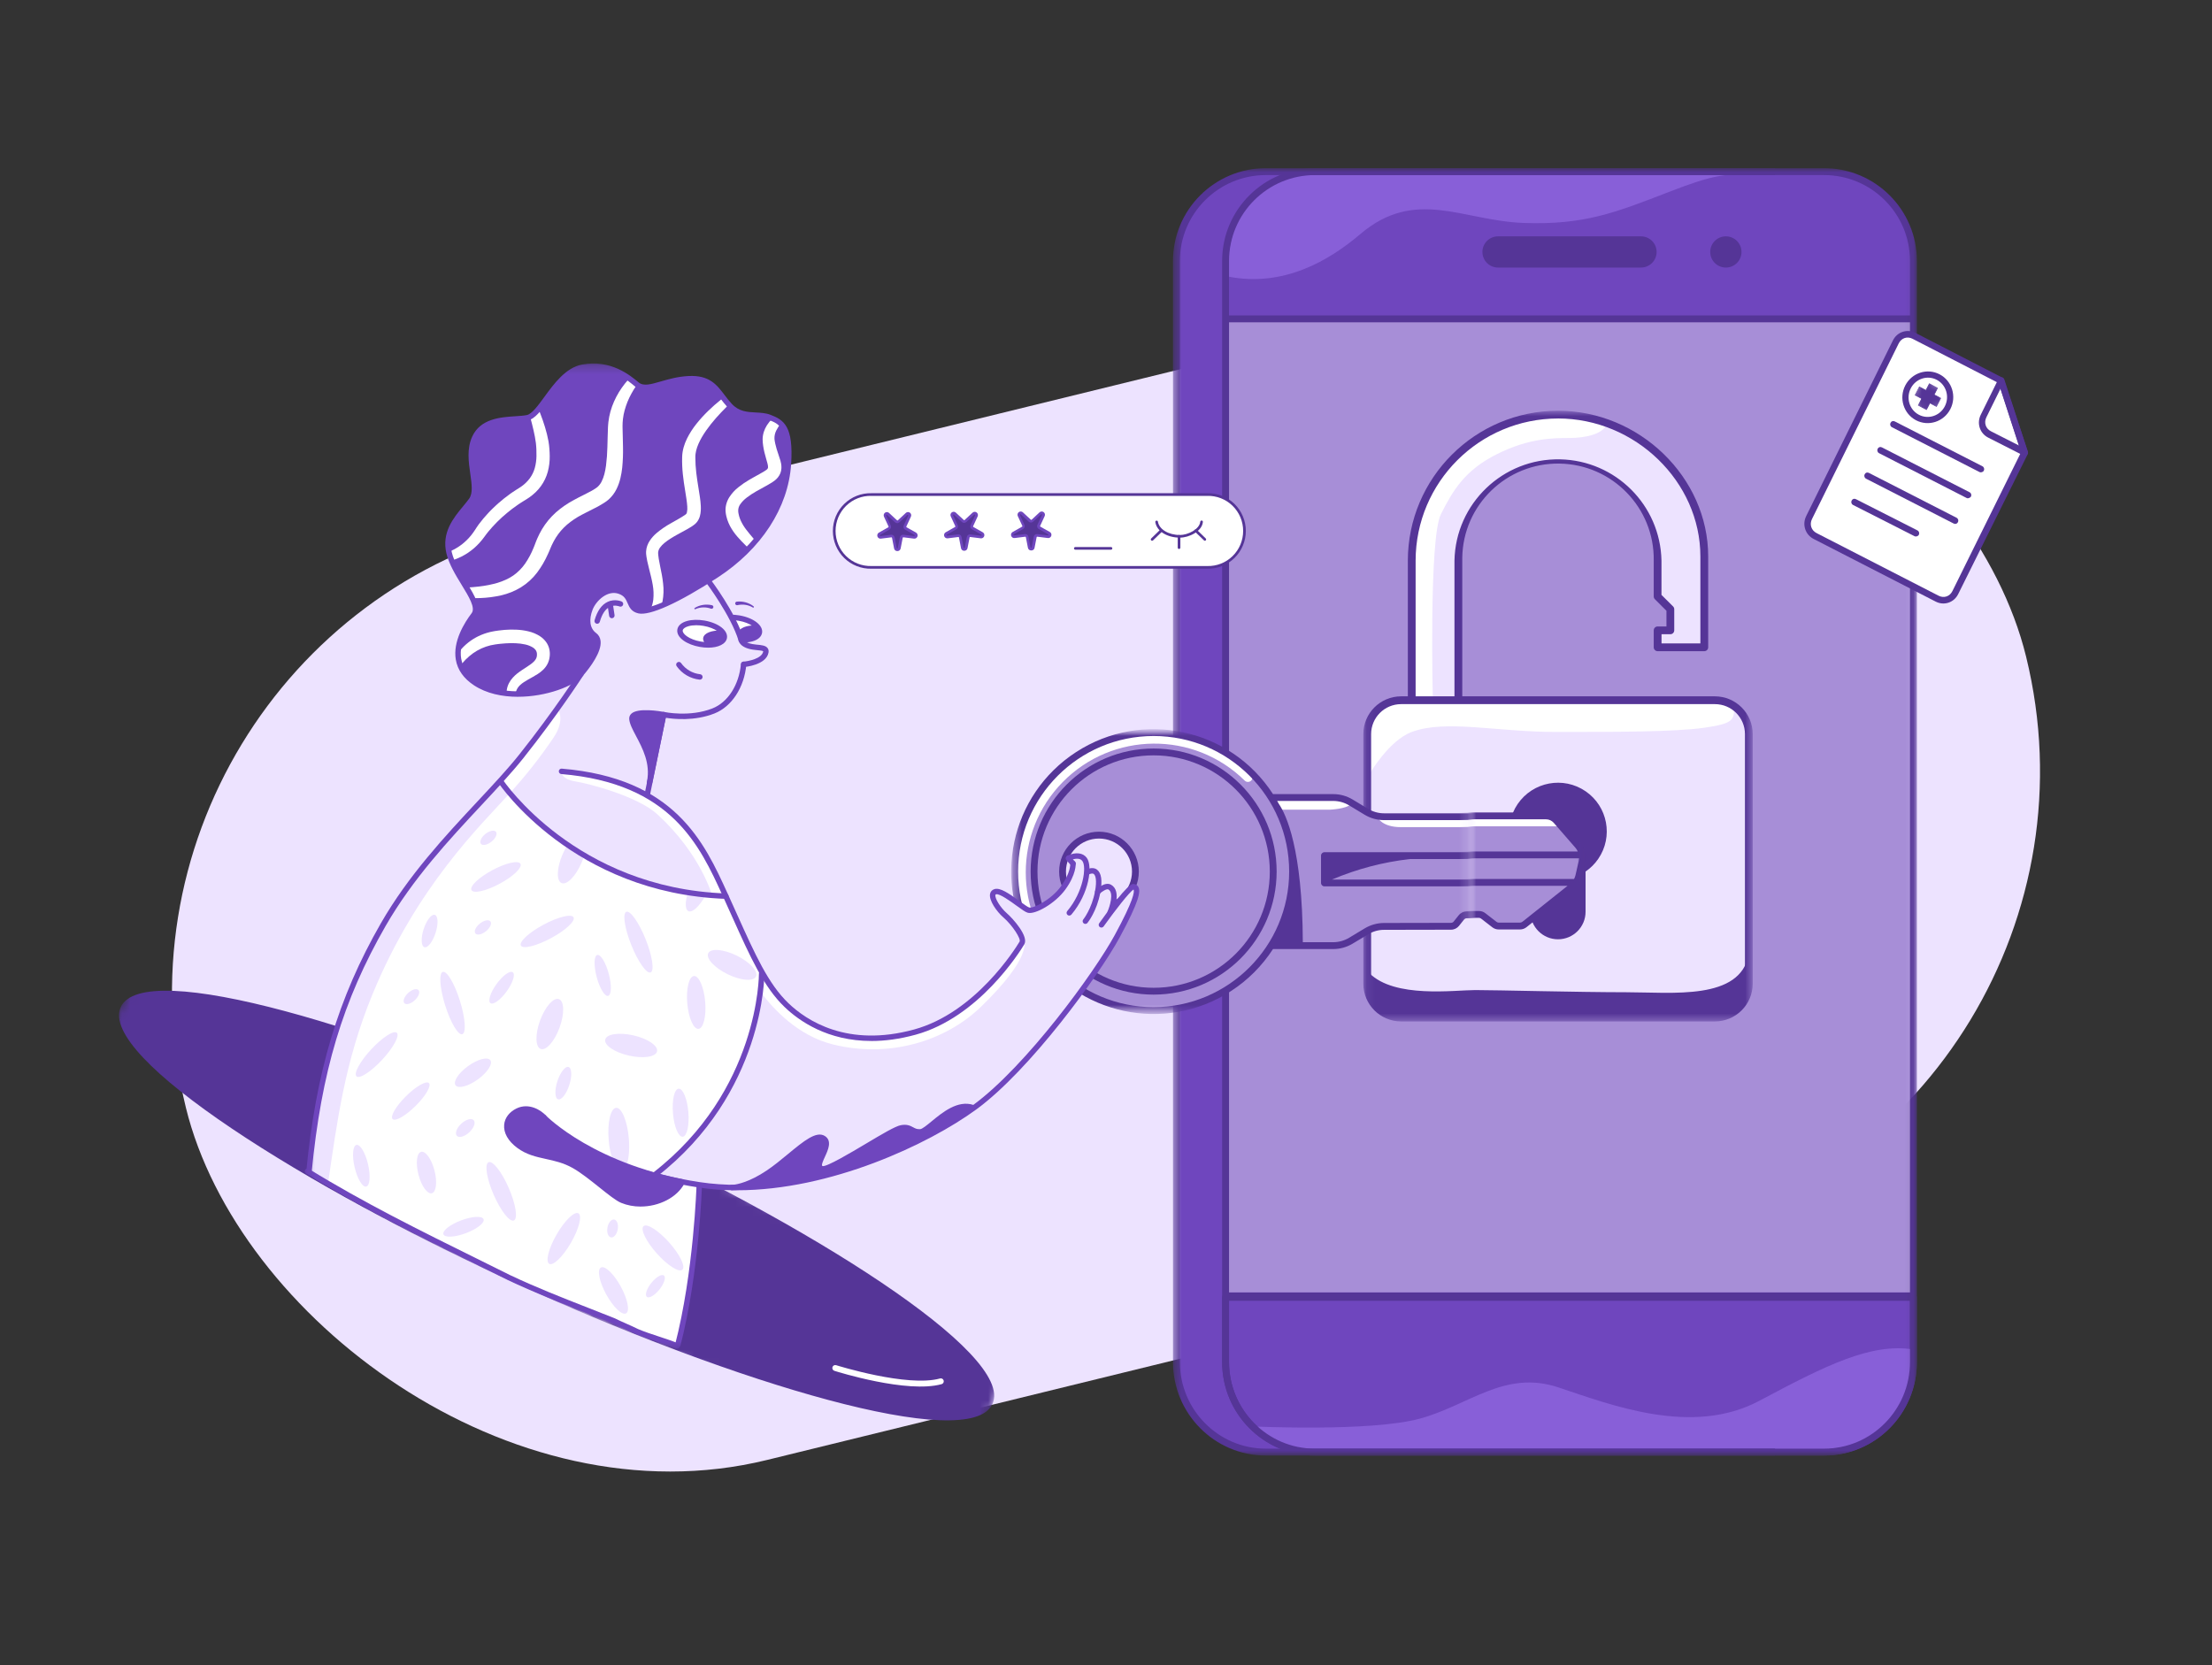<svg width="263" height="198" viewBox="0 0 263 198" fill="none" xmlns="http://www.w3.org/2000/svg">
<rect x="0" y="0" width="263" height="198" fill="#333333" stroke="none"/>
<rect x="8.5" y="76.222" width="225.272" height="114.271" rx="57.136" transform="rotate(-13.773 8.5 76.222)" fill="#EDE3FF"/>
<mask id="mask0_330_7608" style="mask-type:luminance" maskUnits="userSpaceOnUse" x="139" y="20" width="89" height="154">
<path d="M227.912 20H139.466V173.08H227.912V20Z" fill="white"/>
</mask>
<g mask="url(#mask0_330_7608)">
<path d="M211.042 172.67H150.493C144.626 172.67 139.877 167.827 139.877 161.968V31.02C139.877 25.16 144.632 20.41 150.499 20.41H211.037L211.042 172.67Z" fill="#6F46BE"/>
<path d="M216.618 172.405L156.341 172.578C150.474 172.578 145.719 167.827 145.719 161.968V31.02C145.719 25.16 150.474 20.41 156.341 20.41H216.88C222.747 20.41 227.502 25.16 227.502 31.02V161.968C227.502 167.827 222.485 172.405 216.619 172.405H216.618Z" fill="#6F46BE"/>
<path d="M227.345 37.701H145.874V153.685H227.345V37.701Z" fill="#A78ED7"/>
<path d="M145.978 32.878C152.599 34.205 158.042 30.977 161.734 27.837C168.285 22.267 173.912 26.246 181.143 26.511C188.374 26.775 192.101 25.274 198.498 22.797C203.978 20.674 204.874 20.784 208.652 20.598C200.22 20.223 154.123 20.41 154.123 20.41C154.123 20.41 147.895 21.2 146.328 28.734C146.078 29.936 145.948 31.309 145.979 32.876L145.978 32.878Z" fill="#885FD8"/>
<path d="M227.773 153.691H145.979V154.51H227.773V153.691Z" fill="#553597"/>
<path d="M216.884 173.08H156.335C150.255 173.08 145.308 168.095 145.308 161.968V31.02C145.308 24.944 150.258 20 156.341 20H216.88C222.963 20 227.913 24.944 227.913 31.02V161.968C227.913 168.095 222.966 173.08 216.885 173.08H216.884ZM156.341 20.819C150.711 20.819 146.13 25.395 146.13 31.02V161.968C146.13 167.643 150.709 172.26 156.337 172.26H216.885C222.513 172.26 227.092 167.643 227.092 161.968V31.02C227.092 25.395 222.51 20.819 216.88 20.819H156.341Z" fill="#553597"/>
<path d="M149.034 169.619C149.034 169.619 162.975 170.281 168.818 168.69C174.662 167.098 178.91 162.853 185.283 164.976C191.656 167.098 201.217 170.812 209.184 166.567C217.152 162.322 222.451 159.671 227.502 160.466C227.512 164.18 226.711 172.404 215.557 172.404C201.748 172.404 154.957 172.577 154.957 172.577C154.957 172.577 151.557 172.137 149.035 169.619H149.034Z" fill="#885FD8"/>
<path d="M195.108 31.816H178.113C177.086 31.816 176.254 30.985 176.254 29.96C176.254 28.935 177.086 28.104 178.113 28.104H195.108C196.135 28.104 196.967 28.935 196.967 29.96C196.967 30.985 196.135 31.816 195.108 31.816Z" fill="#553597"/>
<path d="M205.2 31.816C206.226 31.816 207.059 30.985 207.059 29.96C207.059 28.935 206.226 28.104 205.2 28.104C204.173 28.104 203.341 28.935 203.341 29.96C203.341 30.985 204.173 31.816 205.2 31.816Z" fill="#553597"/>
<path d="M216.884 173.08H156.335C150.255 173.08 145.308 168.095 145.308 161.969V154.266C145.308 154.04 145.491 153.857 145.719 153.857H227.5C227.727 153.857 227.912 154.04 227.912 154.266V161.969C227.912 168.095 222.966 173.08 216.884 173.08ZM146.13 154.676V161.969C146.13 167.644 150.709 172.26 156.337 172.26H216.885C222.513 172.26 227.092 167.644 227.092 161.969V154.676H146.132H146.13Z" fill="#553597"/>
<path d="M227.773 37.507H145.979V38.327H227.773V37.507Z" fill="#553597"/>
<path d="M211.042 173.08H150.493C144.413 173.08 139.466 168.095 139.466 161.968V31.02C139.466 24.944 144.414 20 150.498 20H211.036V20.819H150.498C144.867 20.819 140.286 25.395 140.286 31.02V161.968C140.286 167.643 144.866 172.26 150.493 172.26H211.042V173.081V173.08Z" fill="#553597"/>
</g>
<mask id="mask1_330_7608" style="mask-type:luminance" maskUnits="userSpaceOnUse" x="162" y="48" width="47" height="74">
<path d="M208.388 48.841H162.095V121.461H208.388V48.841Z" fill="white"/>
</mask>
<g mask="url(#mask1_330_7608)">
<path d="M202.635 76.975V66.166C202.635 57.097 194.832 49.311 185.243 49.311C175.647 49.323 167.869 57.082 167.853 66.66V87.291L173.398 84.527V66.66C173.494 60.13 178.877 54.914 185.419 55.011C191.825 55.106 196.996 60.267 197.09 66.66V70.938L198.6 72.448V74.959H197.09V76.971L202.635 76.975Z" fill="#EDE3FF"/>
<path d="M170.36 83.234C170.36 83.234 169.88 64.016 171.315 61.154C172.75 58.292 174.18 55.899 178.002 53.991C181.824 52.083 184.691 52.083 186.604 52.083C188.516 52.083 190.429 51.607 190.905 50.653C190.905 50.653 186.128 48.745 180.871 50.175C175.615 51.605 174.653 52.562 171.803 55.9C168.953 59.239 168.449 60.191 167.971 64.007C167.495 67.824 167.788 83.478 167.788 83.478L170.36 83.236V83.234Z" fill="white"/>
<path d="M167.85 87.751C167.597 87.751 167.39 87.549 167.388 87.296C167.388 87.294 167.388 87.293 167.388 87.29V66.659C167.402 56.823 175.387 48.853 185.242 48.84C194.92 48.84 203.098 56.77 203.098 66.165V76.974C203.098 77.228 202.891 77.433 202.637 77.433C202.637 77.433 202.635 77.433 202.634 77.433H197.089C196.834 77.433 196.626 77.229 196.624 76.977C196.624 76.977 196.624 76.975 196.624 76.974V74.956C196.624 74.7 196.831 74.493 197.089 74.493H198.137V72.628L196.759 71.253C196.673 71.165 196.624 71.049 196.624 70.927V66.657C196.719 60.383 191.699 55.22 185.413 55.125C179.126 55.031 173.954 60.04 173.859 66.316C173.858 66.43 173.858 66.543 173.859 66.659V84.525C173.859 84.701 173.758 84.861 173.6 84.94L168.054 87.704C167.99 87.735 167.921 87.75 167.85 87.75V87.751ZM185.242 49.764C175.897 49.776 168.325 57.334 168.313 66.66V86.543L172.932 84.236V66.651C173.071 59.867 178.694 54.48 185.49 54.621C192.091 54.756 197.408 60.064 197.544 66.651V70.737L198.926 72.112C199.013 72.199 199.063 72.318 199.063 72.44V74.956C199.063 75.211 198.855 75.416 198.599 75.416H197.55V76.508H202.169V66.163C202.169 57.269 194.418 49.761 185.24 49.761L185.242 49.764Z" fill="#553597"/>
<path d="M203.894 121.001H166.585C164.361 120.997 162.559 119.195 162.559 116.975V87.291C162.559 85.068 164.364 83.267 166.591 83.265H203.9C206.127 83.265 207.933 85.068 207.933 87.291V116.975C207.933 119.198 206.127 121.001 203.9 121.001H203.894Z" fill="#EDE3FF"/>
<path d="M162.811 115.718C165.834 118.735 172.892 117.73 175.412 117.73C177.932 117.73 187.763 117.988 193.307 117.988C198.85 117.988 206.92 118.994 207.927 113.461C207.927 113.461 209.498 120.12 205.183 120.815C200.869 121.51 165.582 121.009 165.582 121.009C165.582 121.009 161.802 119.24 162.811 115.718Z" fill="#553597"/>
<path d="M162.811 92.07C162.811 92.07 165.099 88.069 167.853 87.038C171.885 85.531 177.934 87.038 184.992 87.038C192.05 87.038 199.106 87.038 202.635 86.537C206.164 86.036 206.192 85.576 206.164 84.021C206.164 84.021 204.148 83.517 199.609 83.517C195.07 83.517 166.34 83.015 166.34 83.015C166.34 83.015 160.282 85.027 162.811 92.072V92.07Z" fill="white"/>
<path d="M185.242 111.692C183.433 111.692 181.966 110.227 181.964 108.421V103.636C179.323 101.83 178.648 98.227 180.458 95.59C182.269 92.953 185.878 92.28 188.519 94.088C191.161 95.895 191.835 99.496 190.025 102.133C189.62 102.724 189.109 103.232 188.519 103.636V108.421C188.519 110.227 187.051 111.691 185.242 111.692Z" fill="#553597"/>
<path d="M203.894 121.461H166.585C164.106 121.455 162.098 119.45 162.095 116.975V87.291C162.095 84.814 164.108 82.805 166.59 82.802H203.898C206.38 82.805 208.391 84.814 208.393 87.291V116.975C208.39 119.454 206.375 121.461 203.892 121.461H203.894ZM166.585 83.728C164.617 83.733 163.022 85.326 163.021 87.291V116.975C163.021 118.943 164.62 120.537 166.591 120.538H203.9C205.871 120.538 207.469 118.943 207.47 116.975V87.291C207.47 85.324 205.871 83.73 203.9 83.728H166.587H166.585Z" fill="#553597"/>
</g>
<mask id="mask2_330_7608" style="mask-type:luminance" maskUnits="userSpaceOnUse" x="120" y="86" width="55" height="35">
<path d="M174.814 86.704H120.238V120.574H174.814V86.704Z" fill="white"/>
</mask>
<g mask="url(#mask2_330_7608)">
<mask id="mask3_330_7608" style="mask-type:luminance" maskUnits="userSpaceOnUse" x="120" y="86" width="83" height="35">
<path d="M202.916 86.704H120.238V120.574H202.916V86.704Z" fill="white"/>
</mask>
<g mask="url(#mask3_330_7608)">
<path d="M201.977 100.638L199.397 97.676C199.088 97.321 198.642 97.118 198.173 97.118H164.563C163.825 97.118 163.101 96.917 162.468 96.535L160.61 95.416C159.977 95.034 159.252 94.833 158.514 94.833H151.143C146.281 87.108 136.082 84.789 128.361 89.652C120.641 94.515 118.321 104.72 123.183 112.445C128.045 120.17 138.244 122.489 145.965 117.626C148.056 116.309 149.826 114.538 151.143 112.445H158.514C159.252 112.445 159.977 112.244 160.61 111.863L162.472 110.741C163.102 110.361 163.824 110.16 164.559 110.159L172.523 110.142C172.769 110.142 173.003 110.03 173.156 109.838L173.753 109.092C173.906 108.9 174.14 108.788 174.387 108.788H176.044C176.291 108.788 176.524 108.9 176.678 109.092L177.274 109.836C177.428 110.029 177.662 110.141 177.909 110.141H178.536C178.752 110.141 178.959 110.055 179.111 109.903L179.99 109.024C180.142 108.872 180.349 108.786 180.565 108.786H182.059C182.275 108.786 182.482 108.872 182.634 109.024L183.513 109.903C183.665 110.055 183.872 110.141 184.088 110.141H185.659C185.827 110.141 185.993 110.088 186.131 109.99L187.602 108.939C187.74 108.839 187.905 108.788 188.074 108.788H190.245C190.426 108.788 190.6 108.847 190.742 108.958L192.079 109.992C192.221 110.101 192.396 110.162 192.576 110.162H195.114C195.298 110.162 195.477 110.1 195.62 109.986L201.304 105.466C201.688 105.161 201.956 104.734 202.067 104.256L202.46 102.549C202.616 101.872 202.438 101.162 201.983 100.638H201.977ZM130.665 107.974C128.272 107.974 126.332 106.034 126.332 103.639C126.332 101.245 128.272 99.304 130.665 99.304C133.059 99.304 134.999 101.245 134.999 103.639C134.999 106.034 133.059 107.974 130.665 107.974Z" fill="#A78ED7"/>
<path d="M163.84 97.272C163.84 97.272 164.381 98.356 166.548 98.356H200.078C199.568 97.605 198.727 97.145 197.821 97.118C196.339 97.118 163.84 97.272 163.84 97.272Z" fill="white"/>
<path d="M152.122 96.278H158.153C158.153 96.278 160.049 96.188 160.591 95.645C161.132 95.102 158.424 94.831 158.424 94.831H151.146L152.12 96.276L152.122 96.278Z" fill="white"/>
<path d="M137.164 118.271C129.087 118.271 122.54 111.721 122.54 103.639C122.54 95.558 129.087 89.007 137.164 89.007C145.241 89.007 151.789 95.558 151.789 103.639C151.78 111.716 145.237 118.262 137.164 118.271ZM137.164 89.82C129.535 89.82 123.353 96.007 123.353 103.639C123.353 111.271 129.537 117.458 137.164 117.458C144.792 117.458 150.975 111.271 150.975 103.639C150.967 96.01 144.789 89.829 137.164 89.82Z" fill="#553597"/>
<path d="M125.962 115.39C125.819 115.39 125.681 115.334 125.579 115.232C119.181 108.831 119.181 98.451 125.579 92.048C131.977 85.647 142.351 85.647 148.751 92.048C148.965 92.257 148.973 92.6 148.764 92.814C148.556 93.03 148.214 93.036 147.998 92.827C147.994 92.823 147.989 92.819 147.985 92.814C141.958 86.888 132.269 86.973 126.347 93.004C120.497 98.96 120.497 108.507 126.347 114.463C126.558 114.674 126.558 115.017 126.347 115.229C126.245 115.331 126.107 115.387 125.964 115.387L125.962 115.39Z" fill="white"/>
<path d="M202.285 100.372L199.704 97.408C199.318 96.966 198.76 96.711 198.173 96.711H164.563C163.898 96.711 163.246 96.531 162.676 96.188L160.818 95.067C160.122 94.648 159.326 94.428 158.514 94.428H151.356C146.271 86.58 135.789 84.342 127.946 89.43C120.102 94.518 117.866 105.004 122.951 112.852C128.036 120.7 138.518 122.938 146.361 117.85C148.359 116.554 150.06 114.852 151.356 112.852H158.514C159.326 112.852 160.123 112.63 160.818 112.213L162.682 111.092C163.248 110.75 163.898 110.568 164.559 110.567L172.523 110.551C172.893 110.551 173.244 110.382 173.475 110.092L174.071 109.347C174.147 109.251 174.264 109.196 174.387 109.194H176.045C176.168 109.194 176.285 109.251 176.362 109.347L176.958 110.092C177.188 110.382 177.539 110.551 177.909 110.551H178.537C178.86 110.551 179.17 110.421 179.398 110.193L180.275 109.314C180.352 109.239 180.454 109.196 180.562 109.194H182.057C182.165 109.194 182.267 109.237 182.344 109.314L183.221 110.193C183.451 110.421 183.76 110.549 184.082 110.551H185.653C185.907 110.551 186.154 110.472 186.36 110.323L187.833 109.271C187.902 109.222 187.984 109.196 188.068 109.196H190.241C190.33 109.196 190.417 109.225 190.488 109.28L191.826 110.315C192.039 110.481 192.301 110.57 192.572 110.57H195.11C195.385 110.57 195.653 110.477 195.868 110.304L201.552 105.784C202.008 105.421 202.329 104.916 202.459 104.348L202.852 102.641C203.037 101.838 202.827 100.995 202.286 100.373L202.285 100.372ZM137.164 119.761C128.265 119.761 121.05 112.543 121.05 103.639C121.05 94.735 128.265 87.518 137.164 87.518C146.064 87.518 153.278 94.735 153.278 103.639C153.268 112.538 146.059 119.752 137.164 119.761ZM195.361 109.668C195.289 109.724 195.198 109.755 195.107 109.755H192.569C192.48 109.755 192.393 109.725 192.322 109.671L190.983 108.635C190.77 108.471 190.508 108.381 190.238 108.381H188.065C187.811 108.381 187.564 108.459 187.358 108.609L185.885 109.66C185.816 109.709 185.734 109.736 185.65 109.736H184.079C183.971 109.736 183.869 109.693 183.792 109.616L182.915 108.737C182.686 108.51 182.377 108.381 182.054 108.379H180.559C180.237 108.379 179.926 108.51 179.698 108.737L178.821 109.616C178.744 109.691 178.642 109.734 178.534 109.736H177.906C177.783 109.736 177.666 109.68 177.589 109.583L176.993 108.838C176.762 108.548 176.412 108.379 176.042 108.379H174.384C174.014 108.379 173.664 108.548 173.433 108.838L172.837 109.583C172.76 109.68 172.643 109.736 172.521 109.736L164.556 109.752C163.747 109.755 162.953 109.977 162.259 110.394L160.398 111.515C159.827 111.857 159.175 112.037 158.511 112.039H154.901C154.855 100.937 152.915 96.859 152.055 95.596C151.99 95.475 151.919 95.358 151.851 95.24H158.51C159.175 95.24 159.827 95.42 160.397 95.763L162.255 96.884C162.951 97.303 163.747 97.523 164.559 97.523H198.168C198.52 97.523 198.855 97.676 199.087 97.941L201.668 100.904C201.779 101.035 201.869 101.18 201.937 101.335H157.473C157.248 101.335 157.066 101.517 157.066 101.742V104.992C157.066 105.217 157.248 105.399 157.473 105.399H200.723L195.358 109.666L195.361 109.668ZM201.666 104.164C201.631 104.312 201.575 104.454 201.502 104.587H158.374C161.332 103.33 164.455 102.509 167.647 102.148H202.1C202.095 102.252 202.082 102.355 202.058 102.457L201.665 104.164H201.666Z" fill="#553597"/>
<path d="M130.665 98.897C128.048 98.897 125.927 101.02 125.927 103.639C125.927 106.258 128.049 108.381 130.665 108.381C133.282 108.381 135.404 106.258 135.404 103.639C135.401 101.021 133.28 98.9 130.665 98.897ZM130.665 107.567C128.497 107.567 126.739 105.809 126.739 103.639C126.739 101.469 128.497 99.711 130.665 99.711C132.834 99.711 134.592 101.469 134.592 103.639C134.589 105.807 132.834 107.566 130.665 107.567Z" fill="#553597"/>
</g>
</g>
<mask id="mask4_330_7608" style="mask-type:luminance" maskUnits="userSpaceOnUse" x="10" y="110" width="113" height="67">
<path d="M18.677 110.275L10.035 129.255L113.683 176.446L122.324 157.466L18.677 110.275Z" fill="white"/>
</mask>
<g mask="url(#mask4_330_7608)">
<path d="M117.687 166.812C119.993 161.747 98.802 147.142 70.355 134.19C41.908 121.238 16.978 114.844 14.672 119.909C12.366 124.974 33.557 139.579 62.004 152.531C90.451 165.483 115.381 171.877 117.687 166.812Z" fill="#553597"/>
<path d="M118.005 166.943C115.301 172.883 87.334 164.437 61.859 152.842C36.385 141.246 11.651 125.699 14.355 119.759C17.058 113.819 45.025 122.264 70.5 133.86C95.975 145.457 120.71 161.002 118.005 166.941V166.943ZM14.988 120.047C13.041 124.322 31.529 138.263 62.151 152.203C92.773 166.143 115.427 170.929 117.372 166.655C119.318 162.38 100.83 148.439 70.209 134.499C39.587 120.559 16.933 115.773 14.988 120.047Z" fill="#553597"/>
<path d="M112.178 164.396C112.136 164.488 112.056 164.56 111.953 164.59C107.877 165.724 99.554 163.117 99.202 163.004C99.019 162.947 98.918 162.75 98.977 162.565C99.035 162.382 99.232 162.278 99.415 162.336C99.499 162.362 107.893 164.994 111.771 163.914C111.957 163.862 112.148 163.972 112.198 164.158C112.22 164.241 112.212 164.324 112.179 164.396H112.178Z" fill="white"/>
</g>
<mask id="mask5_330_7608" style="mask-type:luminance" maskUnits="userSpaceOnUse" x="174" y="86" width="15" height="35">
<path d="M188.716 86.556H174.813V120.574H188.716V86.556Z" fill="white"/>
</mask>
<g mask="url(#mask5_330_7608)">
<mask id="mask6_330_7608" style="mask-type:luminance" maskUnits="userSpaceOnUse" x="105" y="86" width="84" height="35">
<path d="M188.569 86.556H105.596V120.574H188.569V86.556Z" fill="white"/>
</mask>
<g mask="url(#mask6_330_7608)">
<path d="M187.627 100.551L185.038 97.575C184.728 97.219 184.28 97.014 183.808 97.014H150.079C149.338 97.014 148.611 96.812 147.976 96.429L146.111 95.305C145.476 94.922 144.749 94.719 144.008 94.719H136.61C131.732 86.96 121.495 84.63 113.747 89.516C105.998 94.401 103.672 104.651 108.55 112.408C113.427 120.167 123.664 122.497 131.412 117.611C133.511 116.288 135.287 114.51 136.61 112.408H144.008C144.749 112.408 145.476 112.206 146.111 111.822L147.979 110.695C148.612 110.314 149.335 110.113 150.073 110.111L158.067 110.095C158.314 110.095 158.548 109.981 158.702 109.789L159.299 109.04C159.455 108.847 159.688 108.734 159.937 108.734H161.599C161.846 108.734 162.082 108.847 162.237 109.04L162.834 109.789C162.99 109.983 163.223 110.095 163.472 110.095H164.1C164.316 110.095 164.525 110.009 164.677 109.855L165.559 108.972C165.711 108.819 165.92 108.733 166.136 108.733H167.634C167.85 108.733 168.058 108.819 168.211 108.972L169.092 109.855C169.244 110.009 169.453 110.095 169.669 110.095H171.246C171.416 110.095 171.581 110.042 171.719 109.943L173.196 108.887C173.334 108.788 173.5 108.734 173.67 108.734H175.848C176.029 108.734 176.205 108.795 176.347 108.904L177.688 109.944C177.832 110.055 178.006 110.114 178.187 110.114H180.734C180.918 110.114 181.097 110.052 181.241 109.937L186.944 105.398C187.329 105.091 187.599 104.663 187.71 104.182L188.105 102.468C188.262 101.787 188.083 101.074 187.626 100.548L187.627 100.551ZM116.06 107.919C113.658 107.919 111.712 105.97 111.712 103.565C111.712 101.16 113.658 99.211 116.06 99.211C118.462 99.211 120.408 101.16 120.408 103.565C120.408 105.97 118.462 107.919 116.06 107.919Z" fill="#A78ED7"/>
<path d="M149.354 97.17C149.354 97.17 149.899 98.258 152.073 98.258H185.722C185.211 97.504 184.368 97.043 183.458 97.014C181.972 97.014 149.356 97.17 149.356 97.17H149.354Z" fill="white"/>
<path d="M187.935 100.283L185.345 97.306C184.957 96.862 184.398 96.606 183.81 96.606H150.08C149.413 96.606 148.758 96.424 148.186 96.081L146.321 94.954C145.623 94.534 144.822 94.312 144.008 94.312H136.824C131.72 86.43 121.201 84.182 113.33 89.294C105.458 94.404 103.213 104.936 108.317 112.818C113.421 120.7 123.94 122.948 131.811 117.836C133.816 116.535 135.524 114.825 136.824 112.818H144.008C144.822 112.818 145.621 112.596 146.321 112.176L148.19 111.049C148.76 110.706 149.41 110.524 150.073 110.521L158.066 110.505C158.437 110.505 158.789 110.336 159.02 110.045L159.617 109.296C159.696 109.2 159.812 109.144 159.935 109.144H161.599C161.722 109.144 161.839 109.2 161.917 109.296L162.515 110.045C162.747 110.336 163.097 110.505 163.469 110.505H164.099C164.423 110.505 164.733 110.374 164.962 110.145L165.842 109.264C165.919 109.187 166.023 109.144 166.131 109.144H167.631C167.739 109.144 167.842 109.187 167.919 109.264L168.799 110.145C169.028 110.374 169.339 110.503 169.663 110.505H171.239C171.494 110.505 171.742 110.425 171.949 110.275L173.428 109.219C173.498 109.171 173.581 109.144 173.665 109.142H175.845C175.934 109.142 176.021 109.172 176.092 109.227L177.435 110.267C177.65 110.432 177.911 110.522 178.182 110.522H180.729C181.005 110.522 181.273 110.428 181.491 110.256L187.195 105.717C187.654 105.353 187.975 104.844 188.106 104.275L188.5 102.561C188.685 101.755 188.475 100.907 187.932 100.283H187.935ZM122.582 119.757C113.65 119.757 106.411 112.507 106.411 103.565C106.411 94.623 113.65 87.373 122.582 87.373C131.514 87.373 138.754 94.623 138.754 103.565C138.744 112.504 131.51 119.747 122.582 119.757ZM180.988 109.62C180.915 109.676 180.825 109.707 180.732 109.707H178.185C178.096 109.707 178.009 109.678 177.938 109.623L176.595 108.583C176.381 108.418 176.119 108.328 175.848 108.328H173.668C173.414 108.328 173.165 108.407 172.958 108.557L171.479 109.613C171.41 109.662 171.327 109.688 171.242 109.69H169.666C169.558 109.69 169.454 109.647 169.377 109.57L168.497 108.688C168.268 108.459 167.957 108.33 167.634 108.329H166.134C165.81 108.329 165.499 108.459 165.27 108.688L164.39 109.57C164.313 109.647 164.21 109.69 164.102 109.69H163.472C163.349 109.69 163.232 109.633 163.154 109.537L162.556 108.789C162.324 108.498 161.973 108.329 161.602 108.329H159.938C159.567 108.329 159.216 108.498 158.984 108.789L158.387 109.537C158.31 109.635 158.193 109.691 158.069 109.69L150.076 109.706C149.264 109.709 148.467 109.932 147.772 110.351L145.905 111.478C145.333 111.821 144.678 112.003 144.01 112.003H140.387C140.34 100.852 138.395 96.757 137.531 95.488C137.466 95.367 137.395 95.249 137.327 95.13H144.01C144.678 95.13 145.333 95.312 145.905 95.655L147.77 96.782C148.468 97.202 149.268 97.424 150.083 97.424H183.813C184.166 97.424 184.502 97.576 184.734 97.843L187.324 100.82C187.435 100.95 187.525 101.097 187.595 101.253H142.971C142.746 101.253 142.563 101.437 142.563 101.662V104.927C142.563 105.152 142.744 105.335 142.971 105.335H186.376L180.992 109.622L180.988 109.62ZM187.315 104.093C187.278 104.241 187.223 104.384 187.149 104.518H143.867C146.835 103.256 149.969 102.431 153.175 102.068H187.75C187.745 102.173 187.732 102.277 187.708 102.379L187.315 104.093Z" fill="#553597"/>
</g>
</g>
<mask id="mask7_330_7608" style="mask-type:luminance" maskUnits="userSpaceOnUse" x="36" y="43" width="113" height="118">
<path d="M148.34 43.221H36.229V160.36H148.34V43.221Z" fill="white"/>
</mask>
<g mask="url(#mask7_330_7608)">
<path d="M90.285 75.201C90.405 74.51 89.326 73.745 87.874 73.493C86.422 73.241 85.148 73.596 85.028 74.288C84.907 74.979 85.987 75.744 87.439 75.996C88.891 76.249 90.165 75.893 90.285 75.201Z" fill="white"/>
<path d="M88.356 76.403C88.043 76.403 87.714 76.375 87.383 76.317C86.635 76.187 85.95 75.922 85.456 75.573C84.894 75.174 84.628 74.699 84.709 74.236C84.79 73.773 85.202 73.415 85.866 73.23C86.45 73.067 87.183 73.05 87.932 73.18C89.612 73.473 90.761 74.368 90.606 75.262C90.525 75.725 90.113 76.083 89.449 76.268C89.124 76.358 88.753 76.404 88.356 76.404V76.403ZM86.957 73.737C86.623 73.737 86.311 73.776 86.04 73.85C85.641 73.961 85.382 74.146 85.348 74.344C85.312 74.542 85.494 74.804 85.832 75.043C86.249 75.339 86.839 75.564 87.494 75.678C88.149 75.792 88.782 75.78 89.275 75.642C89.674 75.532 89.933 75.347 89.967 75.147C90.035 74.758 89.251 74.061 87.821 73.813C87.524 73.761 87.232 73.736 86.957 73.736V73.737Z" fill="#6F46BE"/>
<path d="M89.902 74.371C88.775 74.328 87.885 74.669 87.784 75.242C87.735 75.52 87.882 75.811 88.17 76.074C89.297 76.117 90.187 75.776 90.288 75.203C90.337 74.925 90.19 74.635 89.902 74.371Z" fill="#6F46BE"/>
<path d="M84.146 69.058C84.146 69.058 86.227 71.963 87.009 73.477C87.482 74.391 87.891 75.338 88.234 76.309C88.234 76.309 89.261 76.895 89.899 76.944C90.536 76.993 91.05 77.042 91.001 77.53C90.952 78.018 90.365 78.506 90.045 78.629C89.726 78.751 88.43 78.995 88.43 78.995C88.43 78.995 87.794 82.657 85.835 84C83.875 85.343 81.526 85.269 81.526 85.269L78.907 85.123L76.972 94.62C76.972 94.62 78.735 95.572 79.689 96.451C80.643 97.329 83.165 100.187 84.146 102.09C85.126 103.994 86.201 106.535 86.201 106.535C86.201 106.535 84.415 106.437 84.341 106.437C84.267 106.437 81.255 106.193 81.158 106.168C81.06 106.144 75.601 104.655 75.576 104.581C75.552 104.507 70.337 102.237 70.337 102.237L65.809 99.258C65.809 99.258 61.941 96.012 61.132 94.985C60.324 93.96 59.443 92.812 59.443 92.812C59.443 92.812 62.503 89.394 63.825 87.587C65.147 85.781 68.477 80.872 68.477 80.872C68.477 80.872 71.072 77.527 71.047 76.527C71.022 75.527 70.117 75.159 69.971 74.696C69.824 74.233 69.799 71.547 71.757 70.52C73.715 69.496 74.597 70.96 74.597 70.96C74.597 70.96 75.307 72.668 75.968 72.693C76.629 72.718 79.933 71.448 79.933 71.448L84.144 69.055L84.146 69.058Z" fill="#EDE3FF"/>
<path d="M66.763 91.715C66.763 91.715 66.616 92.619 68.378 92.91C70.139 93.201 75.82 94.692 78.17 96.841C83.302 101.534 84.657 106.437 84.657 106.437L86.198 106.535C86.198 106.535 84.24 101.579 82.085 99.039C79.93 96.5 76.994 94.01 74.301 93.327C71.609 92.644 66.761 91.715 66.761 91.715H66.763Z" fill="white"/>
<path d="M66.273 84.245C66.273 84.245 67.331 85.49 65.783 87.76C64.217 90.076 62.482 92.276 60.593 94.34L59.529 92.912L63.827 87.589L66.273 84.243V84.245Z" fill="white"/>
<path d="M86.201 106.536L88.698 111.883L90.705 115.692C90.705 115.692 90.264 120.478 89.09 123.847C88.27 126.104 87.271 128.291 86.104 130.389C86.104 130.389 82.726 135.126 81.55 136.37C80.374 137.615 77.78 139.812 77.78 139.812L83.166 140.934L82.579 148.553C82.579 148.553 81.355 157.001 81.257 157.196C81.159 157.391 80.621 159.931 80.621 159.931L76.018 158.465L56.334 149.968L42.527 142.839L36.602 139.226C36.602 139.226 37.63 130.875 39.442 124.234C41.255 117.594 45.759 109.635 45.759 109.635C45.759 109.635 49.773 103.531 52.907 100.015C56.041 96.5 59.444 92.814 59.444 92.814C59.444 92.814 64.659 100.066 72.591 103.435C80.523 106.804 86.203 106.535 86.203 106.535L86.201 106.536Z" fill="white"/>
<path d="M44.287 118.238C49.539 105.436 57.142 98.149 60.593 94.34C59.394 93.014 59.443 92.814 59.443 92.814C59.443 92.814 56.04 96.501 52.906 100.017C49.772 103.532 45.757 109.636 45.757 109.636C45.757 109.636 41.252 117.597 39.442 124.237C37.632 130.878 36.599 139.229 36.599 139.229L38.998 140.742C40.1 133.271 40.979 126.298 44.284 118.238H44.287Z" fill="#EDE3FF"/>
<path d="M77.355 115.634C77.826 115.446 77.561 113.678 76.764 111.687C75.967 109.696 74.939 108.234 74.468 108.423C73.997 108.611 74.261 110.378 75.058 112.37C75.856 114.361 76.884 115.823 77.355 115.634Z" fill="#EDE3FF"/>
<path d="M81.171 135.171C81.676 135.128 81.978 133.814 81.844 132.235C81.71 130.657 81.192 129.413 80.687 129.455C80.181 129.498 79.88 130.812 80.014 132.39C80.147 133.969 80.665 135.213 81.171 135.171Z" fill="#EDE3FF"/>
<path d="M72.88 138.013C73.124 138.062 73.352 138.167 73.547 138.319L73.56 138.324C73.372 138.167 73.522 138.278 73.588 138.333C73.667 138.359 73.746 138.395 73.825 138.418C74.036 138.485 74.251 138.541 74.462 138.608C74.751 137.921 74.881 136.719 74.766 135.369C74.591 133.304 73.914 131.676 73.252 131.732C72.591 131.788 72.196 133.507 72.373 135.571C72.433 136.404 72.603 137.226 72.88 138.016V138.013Z" fill="#EDE3FF"/>
<path d="M60.243 117.884C60.976 116.87 61.3 115.853 60.967 115.613C60.634 115.372 59.77 115.999 59.037 117.012C58.305 118.026 57.981 119.042 58.314 119.283C58.647 119.524 59.511 118.897 60.243 117.884Z" fill="#EDE3FF"/>
<path d="M51.787 110.938C52.131 109.878 52.092 108.915 51.701 108.788C51.311 108.662 50.715 109.419 50.371 110.48C50.028 111.541 50.066 112.503 50.457 112.63C50.848 112.756 51.443 111.999 51.787 110.938Z" fill="#EDE3FF"/>
<path d="M67.686 129.028C68.03 127.968 67.992 127.005 67.601 126.879C67.21 126.752 66.615 127.509 66.271 128.57C65.927 129.631 65.966 130.593 66.356 130.72C66.747 130.846 67.343 130.089 67.686 129.028Z" fill="#EDE3FF"/>
<path d="M45.443 126.01C46.767 124.581 47.545 123.15 47.182 122.813C46.818 122.476 45.45 123.361 44.126 124.79C42.801 126.219 42.023 127.651 42.386 127.988C42.75 128.325 44.118 127.439 45.443 126.01Z" fill="#EDE3FF"/>
<path d="M56.805 128.359C57.947 127.536 58.615 126.513 58.298 126.073C57.981 125.633 56.798 125.943 55.657 126.766C54.515 127.588 53.846 128.612 54.163 129.052C54.48 129.492 55.663 129.182 56.805 128.359Z" fill="#EDE3FF"/>
<path d="M43.543 141.095C43.983 140.992 44.078 139.799 43.757 138.432C43.435 137.064 42.818 136.039 42.379 136.142C41.939 136.246 41.843 137.438 42.165 138.806C42.486 140.174 43.103 141.199 43.543 141.095Z" fill="#EDE3FF"/>
<path d="M51.344 141.89C51.87 141.753 52.01 140.541 51.658 139.182C51.306 137.822 50.594 136.831 50.068 136.967C49.542 137.104 49.402 138.316 49.754 139.675C50.106 141.034 50.818 142.026 51.344 141.89Z" fill="#EDE3FF"/>
<path d="M55.395 146.637C56.714 146.141 57.654 145.399 57.496 144.979C57.338 144.559 56.142 144.621 54.824 145.117C53.506 145.612 52.565 146.355 52.723 146.774C52.881 147.194 54.077 147.132 55.395 146.637Z" fill="#EDE3FF"/>
<path d="M49.412 131.507C50.605 130.326 51.316 129.11 51 128.792C50.685 128.473 49.462 129.172 48.269 130.353C47.077 131.534 46.365 132.75 46.681 133.069C46.997 133.388 48.219 132.688 49.412 131.507Z" fill="#EDE3FF"/>
<path d="M61.097 145.127C61.595 144.911 61.326 143.185 60.495 141.272C59.665 139.359 58.587 137.984 58.089 138.2C57.591 138.416 57.86 140.142 58.691 142.055C59.522 143.968 60.599 145.344 61.097 145.127Z" fill="#EDE3FF"/>
<path d="M67.888 147.771C68.846 146.113 69.241 144.549 68.771 144.277C68.3 144.005 67.143 145.129 66.185 146.787C65.227 148.445 64.832 150.009 65.302 150.281C65.772 150.552 66.93 149.429 67.888 147.771Z" fill="#EDE3FF"/>
<path d="M81.133 150.981C81.537 150.62 80.832 149.168 79.557 147.739C78.281 146.31 76.919 145.444 76.515 145.805C76.11 146.166 76.816 147.617 78.091 149.047C79.366 150.476 80.728 151.342 81.133 150.981Z" fill="#EDE3FF"/>
<path d="M74.437 156.174C74.913 155.912 74.63 154.48 73.803 152.974C72.977 151.468 71.921 150.459 71.445 150.72C70.969 150.981 71.252 152.414 72.079 153.92C72.905 155.426 73.961 156.435 74.437 156.174Z" fill="#EDE3FF"/>
<path d="M73.447 146.186C73.552 145.599 73.362 145.074 73.025 145.014C72.687 144.954 72.328 145.382 72.224 145.969C72.12 146.556 72.309 147.08 72.647 147.14C72.985 147.2 73.343 146.773 73.447 146.186Z" fill="#EDE3FF"/>
<path d="M78.41 153.329C78.97 152.627 79.208 151.886 78.94 151.672C78.673 151.458 78.002 151.854 77.441 152.555C76.881 153.256 76.643 153.998 76.911 154.211C77.178 154.425 77.849 154.03 78.41 153.329Z" fill="#EDE3FF"/>
<path d="M57.781 110.736C58.274 110.34 58.509 109.815 58.307 109.563C58.105 109.312 57.541 109.429 57.049 109.825C56.556 110.222 56.321 110.747 56.523 110.998C56.725 111.25 57.288 111.132 57.781 110.736Z" fill="#EDE3FF"/>
<path d="M58.44 100.08C58.933 99.683 59.169 99.158 58.966 98.907C58.764 98.656 58.201 98.773 57.708 99.169C57.215 99.566 56.98 100.091 57.182 100.342C57.384 100.593 57.948 100.476 58.44 100.08Z" fill="#EDE3FF"/>
<path d="M49.317 118.939C49.78 118.508 49.977 117.967 49.757 117.731C49.537 117.495 48.984 117.653 48.521 118.084C48.058 118.514 47.861 119.055 48.081 119.291C48.301 119.527 48.855 119.369 49.317 118.939Z" fill="#EDE3FF"/>
<path d="M55.795 134.643C56.348 134.129 56.583 133.483 56.32 133.201C56.057 132.919 55.396 133.107 54.844 133.621C54.291 134.136 54.057 134.781 54.319 135.064C54.582 135.346 55.243 135.158 55.795 134.643Z" fill="#EDE3FF"/>
<path d="M54.966 122.978C55.45 122.827 55.323 121.045 54.682 118.999C54.042 116.953 53.13 115.417 52.646 115.568C52.162 115.72 52.289 117.501 52.929 119.548C53.57 121.594 54.481 123.13 54.966 122.978Z" fill="#EDE3FF"/>
<path d="M65.495 111.566C67.224 110.639 68.431 109.525 68.192 109.079C67.952 108.632 66.356 109.023 64.628 109.95C62.899 110.878 61.691 111.992 61.931 112.438C62.17 112.885 63.766 112.494 65.495 111.566Z" fill="#EDE3FF"/>
<path d="M59.402 105.089C61.011 104.226 62.121 103.164 61.881 102.718C61.642 102.272 60.144 102.61 58.535 103.473C56.926 104.336 55.816 105.398 56.056 105.844C56.295 106.29 57.794 105.952 59.402 105.089Z" fill="#EDE3FF"/>
<path d="M66.53 122.194C67.129 120.558 67.097 119.042 66.457 118.808C65.817 118.573 64.813 119.709 64.214 121.345C63.614 122.981 63.647 124.498 64.287 124.732C64.927 124.966 65.931 123.83 66.53 122.194Z" fill="#EDE3FF"/>
<path d="M78.121 125.022C78.272 124.359 77.015 123.506 75.314 123.118C73.612 122.73 72.109 122.953 71.958 123.616C71.807 124.28 73.064 125.132 74.766 125.52C76.467 125.909 77.97 125.686 78.121 125.022Z" fill="#EDE3FF"/>
<path d="M89.887 116.123C90.186 115.512 89.157 114.395 87.588 113.628C86.02 112.862 84.507 112.736 84.208 113.347C83.909 113.958 84.938 115.075 86.506 115.842C88.075 116.609 89.588 116.734 89.887 116.123Z" fill="#EDE3FF"/>
<path d="M69.139 101.66C68.613 101.367 68.142 100.984 67.635 100.662C67.572 100.62 67.509 100.574 67.452 100.524C67.23 100.873 67.038 101.24 66.875 101.62C66.187 103.222 66.138 104.736 66.766 105.004C67.393 105.272 68.456 104.191 69.144 102.59C69.253 102.336 69.348 102.077 69.431 101.814C69.332 101.767 69.234 101.716 69.138 101.663L69.139 101.66Z" fill="#EDE3FF"/>
<path d="M83.047 122.344C83.636 122.294 83.993 120.846 83.844 119.111C83.696 117.376 83.098 116.01 82.51 116.06C81.921 116.111 81.565 117.558 81.713 119.293C81.862 121.029 82.459 122.394 83.047 122.344Z" fill="#EDE3FF"/>
<path d="M83.749 106.454C83.087 106.417 82.434 106.282 81.812 106.054C81.44 107.211 81.433 108.155 81.852 108.348C82.325 108.567 83.186 107.749 83.887 106.464C83.841 106.461 83.795 106.458 83.749 106.455V106.454Z" fill="#EDE3FF"/>
<path d="M72.31 118.42C72.707 118.314 72.739 117.14 72.38 115.796C72.022 114.453 71.41 113.45 71.013 113.556C70.616 113.662 70.584 114.836 70.943 116.18C71.301 117.523 71.913 118.526 72.31 118.42Z" fill="#EDE3FF"/>
<path d="M75.968 72.622C76.812 72.817 79.346 72.183 85.125 68.423C90.902 64.664 93.449 59.633 93.743 55.191C94.037 50.748 92.91 50.16 91.49 49.623C90.07 49.087 88.257 49.819 86.79 48.257C85.323 46.695 84.881 44.888 81.893 45.032C78.907 45.177 76.948 46.741 75.724 45.716C74.499 44.691 72.395 43.079 69.261 43.666C66.126 44.253 64.414 49.331 62.7 49.672C60.985 50.014 57.607 49.475 56.433 52.065C55.257 54.654 57.166 57.925 56.041 59.489C54.915 61.052 52.712 62.858 53.397 65.739C54.081 68.62 57.412 71.695 56.334 73.112C55.256 74.529 52.613 78.63 56.529 81.217C60.446 83.804 67.437 82.061 69.113 80.094C70.63 78.312 71.732 76.309 70.679 75.529C69.834 74.901 69.62 73.751 70.166 72.355C70.632 71.207 72.124 69.759 73.667 70.303C75.257 70.865 74.597 72.306 75.968 72.624V72.622Z" fill="#6F46BE"/>
<path d="M74.023 50.333C74.031 50.163 74.047 49.99 74.066 49.819C74.107 49.472 74.174 49.131 74.266 48.794C74.454 48.103 74.723 47.437 75.07 46.81C75.243 46.489 75.434 46.179 75.641 45.879C75.675 45.83 75.709 45.781 75.745 45.732C75.739 45.728 75.731 45.723 75.725 45.717C75.464 45.498 75.162 45.253 74.819 45.007C74.779 45.05 74.737 45.093 74.699 45.138C74.425 45.445 74.169 45.769 73.933 46.106C73.452 46.792 73.063 47.536 72.775 48.323C72.63 48.724 72.514 49.137 72.433 49.555C72.393 49.767 72.358 49.978 72.335 50.193C72.321 50.299 72.313 50.407 72.306 50.515L72.294 50.678L72.285 50.829C72.264 51.227 72.257 51.619 72.247 52.006L72.216 53.157C72.2 53.896 72.145 54.634 72.053 55.366C72.009 55.71 71.942 56.05 71.856 56.386C71.778 56.689 71.667 56.984 71.528 57.266C71.411 57.501 71.251 57.712 71.058 57.89L70.988 57.944L70.954 57.972C70.942 57.981 70.923 57.993 70.907 58.007L70.809 58.075L70.706 58.143C70.568 58.233 70.416 58.319 70.262 58.406C69.635 58.751 68.916 59.076 68.199 59.474C67.449 59.874 66.748 60.358 66.109 60.917C65.457 61.498 64.896 62.176 64.446 62.924C64.228 63.295 64.032 63.679 63.861 64.073C63.818 64.171 63.781 64.27 63.741 64.369L63.683 64.517L63.634 64.646L63.537 64.902L63.433 65.155C63.17 65.811 62.836 66.437 62.435 67.02C62.05 67.573 61.571 68.052 61.02 68.44C60.74 68.633 60.443 68.8 60.132 68.938C59.813 69.083 59.483 69.207 59.147 69.309C58.441 69.512 57.721 69.655 56.994 69.738C56.492 69.799 55.983 69.84 55.47 69.871C55.738 70.315 55.983 70.74 56.173 71.134C56.483 71.134 56.794 71.129 57.107 71.115C57.928 71.086 58.745 70.981 59.545 70.8C60.388 70.614 61.194 70.29 61.931 69.843C62.68 69.379 63.337 68.78 63.868 68.077C64.372 67.4 64.798 66.669 65.141 65.899L65.267 65.618L65.386 65.337L65.445 65.196L65.496 65.076C65.532 64.996 65.564 64.915 65.6 64.837C65.745 64.525 65.908 64.22 66.09 63.928C66.452 63.355 66.897 62.837 67.41 62.392C67.947 61.938 68.533 61.544 69.157 61.218C69.478 61.043 69.814 60.876 70.16 60.703C70.506 60.53 70.864 60.352 71.231 60.15C71.414 60.046 71.6 59.941 71.787 59.818L71.927 59.727L72.068 59.629C72.091 59.611 72.114 59.598 72.139 59.577L72.219 59.515C72.27 59.472 72.324 59.429 72.376 59.386C72.757 59.042 73.071 58.628 73.298 58.166C73.502 57.752 73.658 57.317 73.764 56.868C73.863 56.451 73.936 56.029 73.98 55.603C74.059 54.797 74.09 53.986 74.073 53.178C74.07 52.783 74.06 52.392 74.048 52.005L74.02 50.858C74.02 50.812 74.019 50.762 74.019 50.719V50.591C74.02 50.503 74.02 50.418 74.028 50.333H74.023Z" fill="white"/>
<path d="M61.87 59.82C61.979 59.749 62.089 59.678 62.201 59.611L62.552 59.397C62.683 59.319 62.812 59.23 62.941 59.142C63.198 58.961 63.442 58.759 63.671 58.542C63.904 58.319 64.117 58.076 64.306 57.816C64.497 57.553 64.665 57.273 64.804 56.98C64.942 56.689 65.053 56.386 65.137 56.075C65.294 55.474 65.369 54.856 65.36 54.236C65.36 53.938 65.343 53.643 65.319 53.355L65.3 53.142C65.292 53.071 65.286 53.002 65.278 52.923C65.26 52.769 65.236 52.621 65.213 52.474C65.109 51.906 64.97 51.342 64.8 50.79C64.716 50.52 64.628 50.251 64.537 49.984C64.445 49.718 64.347 49.455 64.247 49.194C64.177 49.01 64.105 48.826 64.031 48.643C63.756 49.004 63.416 49.313 63.028 49.551C63.031 49.563 63.035 49.575 63.038 49.586C63.18 50.108 63.313 50.632 63.433 51.153C63.553 51.673 63.654 52.193 63.717 52.695C63.73 52.82 63.745 52.945 63.751 53.065C63.756 53.123 63.76 53.191 63.764 53.257L63.775 53.454C63.787 53.716 63.79 53.972 63.784 54.223C63.779 54.705 63.713 55.185 63.586 55.649C63.463 56.087 63.263 56.501 62.997 56.869C62.719 57.242 62.383 57.569 62.003 57.838C61.904 57.906 61.806 57.975 61.701 58.039L61.349 58.26C61.225 58.335 61.105 58.416 60.985 58.498L60.805 58.62L60.629 58.746C60.159 59.083 59.708 59.441 59.276 59.821L58.955 60.11L58.641 60.406L58.335 60.707C58.234 60.809 58.137 60.916 58.038 61.019C57.641 61.442 57.27 61.886 56.924 62.349C56.838 62.469 56.752 62.586 56.673 62.711L56.445 63.062C56.307 63.273 56.158 63.476 56 63.673C55.683 64.062 55.325 64.414 54.93 64.723C54.529 65.032 54.096 65.294 53.636 65.504C53.547 65.544 53.459 65.582 53.368 65.619C53.377 65.659 53.386 65.699 53.395 65.739C53.472 66.049 53.57 66.354 53.691 66.651C53.812 66.615 53.933 66.575 54.053 66.532C54.334 66.431 54.609 66.314 54.876 66.181C55.143 66.045 55.404 65.893 55.652 65.726C55.902 65.557 56.142 65.375 56.369 65.178C56.596 64.98 56.81 64.769 57.011 64.547C57.211 64.325 57.4 64.093 57.578 63.852L57.705 63.677L57.819 63.523C57.894 63.421 57.978 63.322 58.057 63.22C58.727 62.41 59.472 61.664 60.283 60.996C60.688 60.657 61.108 60.339 61.54 60.043L61.701 59.932L61.865 59.827L61.87 59.82Z" fill="white"/>
<path d="M86.657 48.112C86.417 47.844 86.203 47.57 86 47.303C85.9 47.381 85.799 47.458 85.698 47.538C85.179 47.959 84.671 48.397 84.191 48.87C83.702 49.344 83.243 49.848 82.819 50.379C82.377 50.928 81.995 51.522 81.681 52.153C81.517 52.485 81.384 52.833 81.282 53.189C81.23 53.376 81.189 53.565 81.159 53.756C81.142 53.852 81.134 53.951 81.122 54.05C81.115 54.151 81.109 54.254 81.106 54.336C81.087 55.022 81.115 55.709 81.188 56.393C81.257 57.067 81.359 57.73 81.466 58.375C81.517 58.697 81.57 59.015 81.615 59.327C81.659 59.639 81.698 59.943 81.714 60.227C81.736 60.466 81.721 60.706 81.671 60.941C81.658 60.996 81.636 61.047 81.605 61.095C81.6 61.101 81.596 61.106 81.591 61.112C81.588 61.115 81.587 61.117 81.584 61.12C81.581 61.123 81.576 61.127 81.572 61.13L81.556 61.144C81.511 61.179 81.46 61.217 81.405 61.257C81.18 61.414 80.906 61.572 80.63 61.731C80.352 61.889 80.062 62.05 79.771 62.219C79.154 62.559 78.573 62.958 78.036 63.412C77.737 63.67 77.474 63.967 77.255 64.295C77.135 64.479 77.036 64.675 76.96 64.881C76.88 65.101 76.833 65.331 76.82 65.564C76.816 65.624 76.817 65.683 76.817 65.74C76.817 65.77 76.82 65.799 76.821 65.828C76.823 65.857 76.824 65.89 76.827 65.909C76.836 66.002 76.847 66.094 76.86 66.184C76.885 66.365 76.918 66.537 76.953 66.708C77.024 67.048 77.105 67.372 77.187 67.69C77.268 68.008 77.348 68.318 77.419 68.627C77.49 68.936 77.558 69.24 77.607 69.541C77.713 70.127 77.735 70.726 77.672 71.318C77.621 71.72 77.509 72.113 77.339 72.483C77.78 72.359 78.213 72.208 78.636 72.032C78.691 71.859 78.737 71.682 78.772 71.504C78.904 70.803 78.927 70.086 78.84 69.379C78.805 69.034 78.753 68.695 78.694 68.364C78.635 68.033 78.565 67.707 78.5 67.389C78.435 67.071 78.371 66.758 78.324 66.456C78.3 66.305 78.28 66.156 78.266 66.013C78.259 65.94 78.255 65.871 78.25 65.799C78.249 65.779 78.25 65.773 78.25 65.76V65.725C78.252 65.702 78.25 65.68 78.255 65.657C78.28 65.458 78.357 65.267 78.479 65.106C78.633 64.897 78.815 64.709 79.018 64.547C79.246 64.362 79.484 64.192 79.734 64.037C79.991 63.872 80.26 63.717 80.538 63.563C80.816 63.409 81.102 63.257 81.394 63.097C81.687 62.938 81.985 62.775 82.303 62.563C82.382 62.51 82.464 62.452 82.547 62.387L82.578 62.362C82.588 62.355 82.599 62.347 82.613 62.333C82.641 62.309 82.669 62.284 82.696 62.259C82.749 62.207 82.801 62.152 82.848 62.096C83.017 61.883 83.143 61.639 83.214 61.377C83.273 61.164 83.308 60.945 83.32 60.726C83.332 60.534 83.332 60.34 83.322 60.148C83.304 59.78 83.263 59.437 83.215 59.101C83.168 58.765 83.113 58.44 83.061 58.119C82.958 57.475 82.856 56.847 82.785 56.223C82.711 55.608 82.675 54.989 82.675 54.37C82.675 54.288 82.678 54.229 82.68 54.167C82.686 54.103 82.687 54.038 82.698 53.975C82.714 53.843 82.737 53.711 82.77 53.581C82.838 53.308 82.93 53.04 83.044 52.781C83.163 52.509 83.299 52.244 83.447 51.987C83.6 51.725 83.767 51.468 83.943 51.213C84.304 50.7 84.693 50.208 85.107 49.736C85.527 49.261 85.963 48.792 86.42 48.344C86.499 48.266 86.579 48.189 86.657 48.112Z" fill="white"/>
<path d="M92.779 54.744C92.706 54.485 92.625 54.259 92.551 54.04C92.477 53.821 92.406 53.612 92.344 53.404C92.282 53.195 92.228 52.99 92.181 52.783C92.157 52.679 92.137 52.576 92.119 52.471C92.101 52.383 92.089 52.295 92.082 52.206C92.063 51.854 92.138 51.502 92.298 51.187C92.441 50.895 92.619 50.622 92.829 50.373C92.54 50.109 92.205 49.901 91.84 49.761C91.593 50.004 91.374 50.273 91.187 50.564C91.035 50.807 90.912 51.066 90.822 51.336C90.729 51.623 90.678 51.922 90.672 52.222C90.67 52.367 90.677 52.512 90.695 52.657C90.707 52.786 90.723 52.913 90.742 53.038C90.778 53.291 90.829 53.543 90.887 53.785C90.945 54.028 91.011 54.269 91.078 54.497C91.144 54.725 91.209 54.944 91.257 55.137C91.28 55.233 91.298 55.322 91.308 55.401C91.317 55.461 91.32 55.523 91.316 55.584C91.313 55.617 91.305 55.649 91.292 55.68C91.277 55.713 91.258 55.744 91.234 55.77C91.215 55.789 91.198 55.813 91.186 55.821C91.168 55.835 91.143 55.858 91.112 55.88C91.05 55.927 90.97 55.98 90.884 56.033C90.713 56.142 90.516 56.252 90.316 56.363C89.914 56.585 89.489 56.812 89.069 57.063C88.632 57.317 88.213 57.604 87.817 57.919C87.374 58.262 86.996 58.679 86.695 59.151C86.531 59.419 86.409 59.71 86.335 60.015C86.259 60.332 86.243 60.66 86.286 60.982C86.296 61.068 86.308 61.126 86.32 61.195C86.332 61.265 86.346 61.331 86.363 61.398C86.394 61.533 86.432 61.666 86.475 61.796C86.561 62.055 86.667 62.306 86.793 62.547C87.04 63.006 87.337 63.435 87.68 63.825C87.843 64.016 88.01 64.196 88.177 64.371C88.344 64.545 88.513 64.711 88.679 64.877C88.797 64.995 88.911 65.112 89.023 65.229C89.309 64.933 89.579 64.634 89.837 64.332C89.755 64.235 89.674 64.137 89.593 64.043C89.441 63.862 89.29 63.686 89.145 63.509C89 63.331 88.858 63.161 88.728 62.986C88.472 62.655 88.254 62.297 88.077 61.919C87.996 61.741 87.927 61.556 87.876 61.367C87.85 61.274 87.828 61.181 87.811 61.086C87.8 61.039 87.794 60.991 87.787 60.944C87.782 60.898 87.772 60.843 87.772 60.811C87.751 60.509 87.836 60.21 88.012 59.965C88.231 59.654 88.498 59.381 88.806 59.154C89.151 58.894 89.511 58.656 89.887 58.441C90.275 58.217 90.678 58.002 91.099 57.77C91.308 57.653 91.522 57.535 91.746 57.394C91.868 57.319 91.984 57.237 92.098 57.15C92.16 57.103 92.225 57.048 92.293 56.983C92.362 56.918 92.425 56.849 92.484 56.776C92.61 56.621 92.711 56.448 92.785 56.264C92.857 56.076 92.9 55.878 92.909 55.677C92.916 55.504 92.906 55.331 92.878 55.161C92.854 55.02 92.822 54.88 92.783 54.741L92.779 54.744Z" fill="white"/>
<path d="M61.862 81.443C61.996 81.322 62.139 81.211 62.29 81.113C62.448 81.007 62.617 80.905 62.796 80.803C63.154 80.597 63.547 80.4 63.954 80.134C64.17 79.994 64.374 79.833 64.562 79.655C64.778 79.453 64.958 79.214 65.094 78.953C65.167 78.812 65.224 78.666 65.267 78.515L65.297 78.401L65.319 78.297C65.332 78.228 65.346 78.158 65.353 78.086C65.394 77.783 65.38 77.474 65.31 77.173C65.236 76.86 65.099 76.565 64.905 76.308C64.723 76.069 64.503 75.858 64.254 75.688C63.813 75.394 63.321 75.184 62.803 75.069C62.333 74.958 61.854 74.893 61.371 74.875C60.907 74.854 60.443 74.863 59.98 74.901C59.752 74.919 59.524 74.944 59.298 74.974C59.185 74.989 59.073 75.005 58.961 75.023L58.794 75.049L58.709 75.064L58.62 75.081C58.146 75.168 57.681 75.305 57.235 75.49C56.344 75.858 55.545 76.419 54.898 77.13C54.741 77.302 54.593 77.481 54.457 77.669C54.451 78.179 54.546 78.685 54.735 79.158C54.807 79.064 54.882 78.97 54.957 78.879C55.21 78.574 55.488 78.291 55.79 78.036C56.372 77.533 57.047 77.145 57.776 76.894C58.137 76.771 58.51 76.682 58.887 76.63L58.958 76.62L59.035 76.61L59.187 76.589C59.289 76.576 59.391 76.564 59.492 76.554C59.696 76.533 59.898 76.514 60.099 76.502C60.499 76.475 60.898 76.471 61.299 76.486C61.681 76.5 62.061 76.549 62.433 76.63C62.762 76.698 63.077 76.823 63.364 76.996C63.475 77.065 63.574 77.153 63.657 77.255C63.727 77.34 63.779 77.439 63.809 77.546C63.841 77.667 63.852 77.793 63.839 77.917C63.837 77.953 63.831 77.988 63.827 78.024L63.818 78.079L63.809 78.121C63.796 78.178 63.778 78.234 63.753 78.287C63.695 78.41 63.617 78.522 63.522 78.621C63.402 78.747 63.27 78.861 63.132 78.963C62.83 79.191 62.466 79.411 62.089 79.661C61.901 79.787 61.709 79.918 61.518 80.069C61.32 80.225 61.136 80.396 60.968 80.582C60.787 80.781 60.633 81.002 60.511 81.241C60.386 81.485 60.301 81.745 60.258 82.016C60.234 82.158 60.222 82.301 60.219 82.446C60.574 82.484 60.932 82.508 61.292 82.516C61.303 82.425 61.323 82.335 61.348 82.246C61.441 81.936 61.618 81.658 61.861 81.443H61.862Z" fill="white"/>
<path d="M61.577 82.856C59.706 82.856 57.835 82.467 56.35 81.488C55.127 80.68 54.402 79.655 54.195 78.441C53.825 76.272 55.214 74.05 56.075 72.917C56.559 72.279 55.75 70.957 54.893 69.558C54.186 68.403 53.385 67.092 53.08 65.813C52.486 63.318 53.916 61.587 55.065 60.197C55.325 59.882 55.571 59.586 55.776 59.299C56.245 58.65 56.091 57.581 55.915 56.341C55.716 54.942 55.489 53.355 56.136 51.932C57.118 49.768 59.514 49.612 61.262 49.496C61.774 49.462 62.257 49.431 62.635 49.356C63.236 49.236 63.958 48.246 64.723 47.198C65.856 45.643 67.267 43.71 69.198 43.349C72.627 42.707 74.942 44.644 75.93 45.47C76.508 45.955 77.37 45.705 78.564 45.359C79.464 45.099 80.584 44.775 81.874 44.712C84.341 44.592 85.216 45.744 86.145 46.966C86.414 47.321 86.694 47.687 87.022 48.036C87.876 48.943 88.84 48.995 89.861 49.048C90.443 49.079 91.045 49.11 91.601 49.322C93.23 49.937 94.358 50.721 94.062 55.211C93.721 60.377 90.528 65.291 85.299 68.694C80.674 71.704 77.246 73.249 75.893 72.937C75.063 72.745 74.825 72.198 74.615 71.714C74.412 71.25 74.237 70.847 73.557 70.608C72.239 70.143 70.893 71.417 70.465 72.476C69.987 73.704 70.133 74.722 70.871 75.27C71.18 75.499 71.361 75.819 71.407 76.216C71.555 77.506 70.186 79.331 69.358 80.303C68.236 81.622 64.908 82.854 61.576 82.854L61.577 82.856ZM70.57 43.865C70.173 43.865 69.756 43.903 69.32 43.984C67.641 44.297 66.371 46.041 65.248 47.578C64.371 48.78 63.612 49.82 62.763 49.989C62.345 50.073 61.84 50.105 61.306 50.141C59.632 50.251 57.55 50.388 56.727 52.198C56.159 53.451 56.371 54.938 56.559 56.251C56.746 57.57 56.924 58.816 56.304 59.676C56.087 59.98 55.834 60.284 55.568 60.607C54.456 61.954 53.194 63.48 53.713 65.662C53.994 66.842 54.766 68.105 55.448 69.219C56.465 70.882 57.344 72.318 56.593 73.306C55.795 74.354 54.506 76.403 54.836 78.33C55.012 79.361 55.642 80.241 56.71 80.946C60.503 83.453 67.277 81.751 68.867 79.883C70.142 78.386 70.852 77.042 70.766 76.287C70.741 76.067 70.652 75.907 70.488 75.786C69.513 75.063 69.281 73.734 69.865 72.235C70.404 70.905 72.063 69.392 73.776 69.997C74.721 70.331 74.993 70.954 75.212 71.455C75.404 71.896 75.532 72.189 76.043 72.307C76.354 72.378 78.241 72.517 84.949 68.151C90.005 64.86 93.092 60.129 93.421 55.168C93.709 50.807 92.628 50.398 91.376 49.925C90.915 49.751 90.388 49.722 89.831 49.694C88.778 49.638 87.586 49.576 86.553 48.479C86.203 48.104 85.913 47.724 85.633 47.356C84.74 46.182 84.027 45.253 81.909 45.356C80.695 45.416 79.66 45.714 78.747 45.979C77.413 46.365 76.359 46.67 75.515 45.964C74.659 45.248 73.008 43.865 70.571 43.865H70.57Z" fill="#6F46BE"/>
<path d="M76.947 94.871C76.925 94.871 76.904 94.868 76.882 94.864C76.708 94.828 76.594 94.657 76.629 94.482L78.587 84.912C78.605 84.827 78.655 84.753 78.728 84.704C78.8 84.657 78.891 84.642 78.973 84.66C79.003 84.668 81.999 85.308 84.709 84.236C86.542 83.511 87.87 81.442 88.093 78.964C88.109 78.787 88.268 78.652 88.444 78.671C88.623 78.688 88.753 78.845 88.738 79.022C88.494 81.74 87.006 84.023 84.949 84.838C82.559 85.783 80.041 85.497 79.158 85.352L77.264 94.612C77.233 94.766 77.098 94.871 76.947 94.871Z" fill="#6F46BE"/>
<path d="M88.124 76.412C87.985 76.412 87.856 76.322 87.814 76.182C86.898 73.184 83.964 69.292 83.934 69.253C83.826 69.111 83.854 68.909 83.998 68.801C84.14 68.693 84.344 68.721 84.452 68.864C84.574 69.027 87.485 72.889 88.433 75.995C88.485 76.165 88.389 76.345 88.217 76.397C88.186 76.406 88.155 76.41 88.124 76.41V76.412Z" fill="#6F46BE"/>
<path d="M37.047 139.454L36.403 139.392C37.553 127.479 40.208 118.627 45.281 109.792C48.544 104.109 52.929 99.412 56.8 95.266C58.629 93.306 60.358 91.455 61.713 89.754C65.817 84.602 68.812 79.963 68.842 79.917L69.388 80.266C69.358 80.313 66.344 84.978 62.22 90.156C60.849 91.876 59.113 93.737 57.275 95.707C53.429 99.826 49.07 104.495 45.845 110.113C40.752 118.98 38.205 127.479 37.049 139.452L37.047 139.454Z" fill="#6F46BE"/>
<path d="M80.884 160.086L80.257 159.925C82.498 151.273 82.814 140.983 82.817 140.88L83.465 140.897C83.462 141.001 83.144 151.363 80.884 160.086Z" fill="#6F46BE"/>
<path d="M78.905 84.977C78.905 84.977 75.038 84.268 75.135 85.488C75.254 86.964 77.963 89.615 77.228 93.057L78.905 84.975V84.977Z" fill="#6F46BE"/>
<path d="M77.23 93.38C77.207 93.38 77.185 93.377 77.163 93.373C76.989 93.336 76.876 93.166 76.912 92.991L76.925 92.929C77.357 90.789 76.395 88.979 75.623 87.52C75.214 86.747 74.859 86.08 74.813 85.515C74.792 85.256 74.884 85.028 75.076 84.854C75.873 84.136 78.454 84.565 78.965 84.659C79.05 84.675 79.126 84.724 79.174 84.796C79.223 84.869 79.241 84.957 79.223 85.042L77.559 93.058C77.555 93.08 77.55 93.102 77.546 93.123C77.512 93.275 77.379 93.379 77.23 93.379V93.38ZM76.77 85.096C76.188 85.096 75.702 85.162 75.51 85.335C75.467 85.373 75.453 85.407 75.458 85.465C75.492 85.897 75.817 86.51 76.194 87.22C76.644 88.068 77.188 89.096 77.477 90.267L78.519 85.24C77.968 85.156 77.326 85.095 76.77 85.095V85.096Z" fill="#6F46BE"/>
<path d="M88.429 79.318C88.262 79.318 88.121 79.191 88.106 79.022C88.092 78.845 88.225 78.688 88.402 78.673C88.997 78.624 90.576 78.315 90.736 77.488C90.743 77.453 90.74 77.439 90.74 77.439C90.668 77.368 90.205 77.324 89.866 77.292L89.794 77.284C87.987 77.113 87.817 76.231 87.803 76.132C87.779 75.956 87.904 75.793 88.081 75.77C88.256 75.748 88.412 75.863 88.442 76.033C88.453 76.064 88.617 76.525 89.855 76.642L89.927 76.65C90.567 76.71 91.03 76.753 91.264 77.065C91.341 77.169 91.424 77.346 91.372 77.611C91.087 79.089 88.562 79.311 88.454 79.319C88.445 79.319 88.436 79.319 88.427 79.319L88.429 79.318Z" fill="#6F46BE"/>
<path d="M86.112 75.812C86.232 75.121 85.153 74.356 83.701 74.104C82.249 73.851 80.975 74.207 80.855 74.898C80.734 75.59 81.814 76.355 83.266 76.607C84.718 76.859 85.992 76.504 86.112 75.812Z" fill="white"/>
<path d="M84.196 77.015C83.885 77.015 83.554 76.987 83.209 76.926C82.461 76.796 81.776 76.531 81.282 76.182C80.72 75.783 80.454 75.308 80.535 74.845C80.617 74.382 81.028 74.024 81.692 73.84C82.276 73.677 83.01 73.661 83.758 73.789C85.438 74.082 86.587 74.977 86.432 75.872C86.308 76.583 85.406 77.016 84.196 77.016V77.015ZM82.783 74.347C82.449 74.347 82.137 74.385 81.866 74.459C81.467 74.57 81.208 74.755 81.174 74.953C81.139 75.151 81.321 75.413 81.658 75.653C82.075 75.949 82.665 76.174 83.32 76.287C84.751 76.536 85.725 76.147 85.793 75.758C85.861 75.369 85.077 74.672 83.647 74.424C83.35 74.372 83.058 74.347 82.783 74.347Z" fill="#6F46BE"/>
<path d="M85.727 74.981C84.6 74.938 83.709 75.28 83.609 75.852C83.56 76.13 83.706 76.422 83.995 76.687C85.122 76.73 86.012 76.388 86.113 75.816C86.162 75.537 86.015 75.245 85.727 74.981Z" fill="#6F46BE"/>
<path d="M83.215 80.819C83.203 80.819 83.192 80.819 83.18 80.818C82.084 80.699 81.09 80.117 80.452 79.217C80.349 79.071 80.384 78.87 80.529 78.768C80.676 78.664 80.877 78.7 80.98 78.845C81.51 79.591 82.337 80.077 83.248 80.174C83.425 80.194 83.554 80.353 83.535 80.531C83.516 80.696 83.376 80.819 83.212 80.819H83.215Z" fill="#6F46BE"/>
<path d="M82.591 72.299C82.739 72.202 82.899 72.124 83.064 72.065C83.399 71.942 83.754 71.886 84.11 71.898C84.29 71.904 84.469 71.926 84.647 71.964C84.764 71.988 84.839 72.1 84.816 72.216C84.792 72.332 84.679 72.406 84.563 72.384C84.554 72.383 84.545 72.38 84.537 72.377L84.527 72.374C84.381 72.322 84.23 72.282 84.076 72.257C83.921 72.23 83.762 72.22 83.606 72.226C83.446 72.23 83.286 72.251 83.131 72.285C82.974 72.319 82.823 72.37 82.678 72.438L82.672 72.441C82.631 72.46 82.582 72.442 82.563 72.402C82.544 72.367 82.557 72.322 82.591 72.299Z" fill="#6F46BE"/>
<path d="M89.507 72.239C89.371 72.155 89.226 72.087 89.075 72.035C88.924 71.982 88.769 71.943 88.611 71.921C88.455 71.898 88.297 71.89 88.14 71.898C87.985 71.905 87.83 71.927 87.679 71.961H87.67C87.555 71.988 87.441 71.914 87.416 71.797C87.391 71.68 87.466 71.568 87.581 71.544C87.59 71.543 87.599 71.541 87.608 71.54C87.788 71.522 87.969 71.52 88.149 71.535C88.504 71.565 88.85 71.662 89.168 71.824C89.327 71.902 89.476 71.998 89.612 72.111C89.646 72.14 89.65 72.192 89.621 72.227C89.594 72.258 89.55 72.264 89.516 72.244L89.51 72.239H89.507Z" fill="#6F46BE"/>
<path d="M90.743 115.947C90.707 115.838 92.799 119.537 95.922 121.404C99.042 123.272 102.642 123.455 105.763 123.418C108.884 123.381 113.584 120.745 115.384 119.243C117.184 117.74 121.553 112.614 121.553 111.845C121.553 111.076 120.562 109.721 119.753 109.098C118.944 108.475 117.477 106.424 118.064 105.985C118.651 105.545 120.303 106.973 120.303 106.973L122.103 108.218C122.103 108.218 123.683 108.328 125.372 106.754C127.061 105.18 127.576 103.457 127.576 102.652L127.037 102.067C127.037 102.067 128.407 101.579 128.812 101.993C129.217 102.407 129.29 103.64 129.29 103.64C129.29 103.64 130.049 103.433 130.318 103.775C130.587 104.117 130.661 105.276 130.599 105.79C130.599 105.79 131.701 105.106 132.081 105.594C132.461 106.082 132.35 107.913 132.35 107.913L133.916 106.18C133.916 106.18 134.7 105.315 134.907 105.497C135.311 105.85 134.65 107.658 134.65 107.658L133.548 109.781L131.59 113.517L126.27 120.781L121.772 126.202L118.431 129.626L114.318 132.702L110.076 135.027L101.906 138.469L94.303 140.172C94.303 140.172 88.85 141.252 88.776 141.234C88.703 141.217 86.867 141.252 86.867 141.252L82.974 140.813L79.155 140.136L77.852 139.659L81.304 136.638C81.304 136.638 84.462 133.03 85.73 131.125C86.997 129.222 88.282 126.071 88.85 124.588C89.392 123.063 89.826 121.503 90.153 119.919C90.411 118.728 90.741 115.945 90.741 115.945L90.743 115.947Z" fill="#EDE3FF"/>
<path d="M121.457 112.142C120.809 113.483 117.026 117.873 115.384 119.243C113.584 120.744 108.884 123.381 105.763 123.418C102.642 123.455 99.042 123.272 95.922 121.404C92.801 119.536 90.707 115.837 90.743 115.947C90.743 115.947 90.624 116.949 90.474 118.006C91.922 119.954 94.86 123.153 99.007 124.187C105.617 125.835 112.337 123.894 116.671 119.682C122.79 113.735 121.738 111.954 121.738 111.954L121.459 112.142H121.457Z" fill="white"/>
<path d="M77.829 140.038C77.731 140.038 77.636 139.995 77.573 139.914C77.463 139.773 77.488 139.569 77.63 139.46C90.269 129.683 90.238 115.883 90.236 115.743C90.233 115.565 90.377 115.418 90.556 115.417C90.733 115.424 90.881 115.557 90.884 115.736C90.885 115.878 90.919 129.998 78.028 139.97C77.969 140.016 77.9 140.038 77.83 140.038H77.829Z" fill="#6F46BE"/>
<path d="M86.299 106.884C86.299 106.884 86.292 106.884 86.287 106.884C68.119 106.241 59.344 93.222 59.258 93.091C59.16 92.941 59.202 92.742 59.351 92.644C59.501 92.548 59.702 92.588 59.799 92.737C59.883 92.866 68.487 105.609 86.311 106.241C86.49 106.247 86.629 106.396 86.623 106.575C86.617 106.749 86.472 106.887 86.299 106.887V106.884Z" fill="#6F46BE"/>
<path d="M80.515 160.36C80.473 160.36 80.432 160.352 80.392 160.336C79.645 160.033 78.854 159.773 78.09 159.521C77.252 159.246 76.385 158.961 75.589 158.62C75.15 158.401 74.663 158.187 74.193 157.978C73.717 157.767 73.223 157.55 72.79 157.332C71.816 156.945 70.83 156.559 69.852 156.176C66.59 154.898 63.509 153.689 60.38 152.212C59.078 151.562 57.78 150.921 56.485 150.28C49.789 146.969 42.864 143.546 36.385 139.547C36.232 139.454 36.185 139.254 36.28 139.102C36.374 138.949 36.574 138.903 36.725 138.997C43.179 142.98 50.089 146.398 56.772 149.702C58.067 150.342 59.366 150.984 60.663 151.632C63.765 153.098 66.837 154.302 70.089 155.575C71.068 155.958 72.056 156.346 73.054 156.745C73.499 156.967 73.986 157.181 74.457 157.39C74.934 157.601 75.428 157.82 75.862 158.038C76.614 158.359 77.429 158.626 78.293 158.91C79.068 159.165 79.868 159.428 80.637 159.74C80.803 159.808 80.883 159.996 80.815 160.162C80.763 160.286 80.642 160.361 80.515 160.361V160.36Z" fill="#6F46BE"/>
<path d="M71.004 74.172C70.975 74.172 70.945 74.168 70.916 74.16C70.744 74.112 70.644 73.933 70.692 73.761C71.013 72.637 71.538 71.899 72.253 71.565C73.096 71.171 73.874 71.507 73.906 71.522C74.07 71.594 74.143 71.785 74.07 71.948C73.998 72.111 73.807 72.184 73.644 72.112C73.616 72.1 73.087 71.883 72.517 72.153C71.984 72.406 71.578 73.007 71.314 73.937C71.272 74.079 71.142 74.172 71.001 74.172H71.004Z" fill="#6F46BE"/>
<path d="M72.748 73.513C72.59 73.513 72.452 73.397 72.427 73.238L72.225 71.883C72.198 71.707 72.321 71.543 72.497 71.516C72.676 71.492 72.838 71.612 72.865 71.788L73.068 73.143C73.094 73.319 72.972 73.483 72.796 73.51C72.779 73.513 72.763 73.513 72.747 73.513H72.748Z" fill="#6F46BE"/>
<path d="M86.997 141.218C86.997 141.218 88.649 141.255 91.331 139.46C94.003 137.67 96.692 134.589 97.903 135.358C99.115 136.127 96.655 138.472 97.646 138.948C98.606 139.409 105.748 134.378 107.158 134.114C108.332 133.895 108.406 134.663 109.434 134.591C110.462 134.518 113.069 130.855 115.64 131.698C115.64 131.698 113.694 133.089 111.968 134.079C110.241 135.067 105.725 137.046 105.725 137.046L101.135 138.84C101.135 138.84 97.316 139.939 95.627 140.232C93.938 140.524 91.001 140.964 91.001 140.964L86.999 141.22L86.997 141.218Z" fill="#6F46BE"/>
<path d="M87.004 141.541H86.99C86.817 141.536 86.678 141.397 86.673 141.224C86.67 141.051 86.803 140.906 86.976 140.896L87.191 140.882C87.682 140.829 89.109 140.559 91.15 139.192C92.011 138.615 92.87 137.907 93.7 137.22C95.58 135.669 97.063 134.441 98.078 135.086C98.961 135.647 98.455 136.741 98.087 137.541C97.886 137.976 97.611 138.572 97.788 138.657C98.289 138.782 101.219 137.031 102.971 135.988C104.833 134.879 106.44 133.919 107.1 133.796C107.844 133.656 108.233 133.866 108.575 134.049C108.83 134.187 109.035 134.295 109.413 134.268C109.657 134.25 110.24 133.771 110.753 133.348C112.071 132.263 113.872 130.778 115.743 131.39C115.859 131.428 115.945 131.528 115.962 131.647C115.982 131.767 115.93 131.888 115.831 131.959C115.812 131.974 113.852 133.372 112.13 134.358C110.409 135.345 106.041 137.259 105.856 137.34L101.253 139.139C101.069 139.193 97.37 140.255 95.682 140.548C94.008 140.838 91.078 141.277 91.048 141.282L87.272 141.524C87.132 141.539 87.041 141.542 87.006 141.542L87.004 141.541ZM97.454 135.558C96.728 135.558 95.401 136.654 94.113 137.717C93.27 138.414 92.398 139.133 91.511 139.727C90.887 140.144 90.317 140.465 89.807 140.714L90.98 140.638C90.98 140.638 93.907 140.199 95.573 139.911C97.225 139.624 101.008 138.538 101.046 138.526L105.608 136.741C105.642 136.726 110.116 134.764 111.808 133.795C112.892 133.174 114.074 132.384 114.791 131.893C113.489 131.927 112.172 133.013 111.166 133.842C110.437 134.443 109.91 134.876 109.459 134.909C108.891 134.952 108.558 134.771 108.267 134.614C107.973 134.456 107.739 134.33 107.22 134.428C106.674 134.53 104.96 135.552 103.303 136.54C99.844 138.603 98.141 139.539 97.508 139.236C96.757 138.875 97.17 137.985 97.5 137.268C97.874 136.459 98.109 135.867 97.732 135.629C97.653 135.58 97.56 135.556 97.455 135.556L97.454 135.558Z" fill="#6F46BE"/>
<path d="M64.633 132.831C64.633 132.831 63.201 131.292 61.547 132.099C59.894 132.905 59.712 134.773 61.694 136.237C63.677 137.703 65.841 137.247 68.267 138.617C70.213 139.716 72.837 142.262 73.971 142.731C76.603 143.818 80.006 142.671 81.108 140.547C81.108 140.547 76.052 139.534 73.187 138.325C71.544 137.642 69.948 136.846 68.413 135.944L65.146 133.637L64.633 132.831Z" fill="#6F46BE"/>
<path d="M76.166 143.474C75.373 143.474 74.579 143.332 73.849 143.03C73.245 142.782 72.324 142.044 71.256 141.19C70.231 140.371 69.07 139.442 68.11 138.899C67.002 138.273 65.942 138.041 64.917 137.816C63.726 137.555 62.602 137.309 61.503 136.497C60.409 135.688 59.855 134.708 59.944 133.734C60.018 132.928 60.552 132.226 61.407 131.809C62.886 131.088 64.319 132.019 64.871 132.612C64.884 132.627 64.896 132.641 64.906 132.658L65.387 133.41L68.602 135.681C70.096 136.556 71.689 137.351 73.313 138.026C76.116 139.208 81.122 140.22 81.173 140.229C81.272 140.248 81.356 140.315 81.4 140.406C81.445 140.498 81.443 140.604 81.396 140.695C80.503 142.415 78.334 143.472 76.165 143.472L76.166 143.474ZM62.544 132.187C62.274 132.187 61.985 132.245 61.691 132.388C61.034 132.708 60.642 133.208 60.589 133.794C60.523 134.523 60.996 135.318 61.888 135.978C62.874 136.707 63.933 136.939 65.054 137.185C66.126 137.42 67.234 137.663 68.428 138.337C69.434 138.905 70.617 139.852 71.661 140.686C72.648 141.474 73.579 142.22 74.097 142.434C76.347 143.363 79.358 142.552 80.597 140.772C79.288 140.494 75.458 139.634 73.063 138.624C71.413 137.938 69.794 137.13 68.252 136.224L64.961 133.901C64.927 133.878 64.897 133.847 64.875 133.811L64.378 133.033C64.247 132.9 63.5 132.19 62.546 132.19L62.544 132.187Z" fill="#6F46BE"/>
<path d="M87.652 141.538C86.117 141.538 84.592 141.434 83.093 141.208C70.496 139.309 64.458 133.116 64.398 133.054C64.275 132.925 64.279 132.721 64.409 132.597C64.538 132.474 64.744 132.479 64.866 132.607C64.924 132.668 70.827 138.704 83.189 140.567C95.329 142.398 109.286 136.087 115.705 131.397C122.001 126.798 130.137 115.619 132.553 111.166C134.782 107.058 134.903 106.028 134.776 105.778C134.776 105.775 134.773 105.773 134.771 105.77C134.307 106.048 132.627 108.184 131.216 110.163C131.112 110.308 130.91 110.342 130.765 110.24C130.618 110.136 130.584 109.935 130.688 109.789C134.092 105.013 134.616 105.084 134.816 105.115C135.126 105.158 135.28 105.34 135.353 105.486C135.607 105.989 135.514 107.063 133.122 111.473C130.683 115.971 122.46 127.264 116.088 131.918C110.373 136.093 98.754 141.536 87.651 141.536L87.652 141.538Z" fill="#6F46BE"/>
<path d="M131.982 108.836C131.937 108.836 131.893 108.827 131.85 108.808C131.686 108.736 131.614 108.545 131.686 108.382C131.93 107.831 132.474 106.164 131.784 105.766C131.59 105.655 131.043 105.991 130.738 106.282C130.608 106.405 130.404 106.4 130.279 106.272C130.157 106.143 130.161 105.939 130.29 105.815C130.47 105.642 131.408 104.803 132.108 105.208C133.424 105.966 132.399 108.373 132.278 108.647C132.224 108.767 132.106 108.839 131.982 108.839V108.836Z" fill="#6F46BE"/>
<path d="M129.044 109.863C128.972 109.863 128.898 109.839 128.839 109.789C128.701 109.675 128.682 109.472 128.794 109.335C128.805 109.323 129.799 108.095 130.195 105.989C130.432 104.726 130.272 104.096 130.043 103.926C129.882 103.806 129.611 103.902 129.413 104.004C129.254 104.086 129.058 104.024 128.976 103.865C128.895 103.707 128.957 103.512 129.115 103.43C129.771 103.093 130.192 103.232 130.429 103.408C130.951 103.796 131.09 104.729 130.83 106.109C130.401 108.39 129.337 109.693 129.291 109.747C129.228 109.824 129.136 109.864 129.043 109.864L129.044 109.863Z" fill="#6F46BE"/>
<path d="M127.135 108.873C127.061 108.873 126.987 108.848 126.926 108.796C126.79 108.681 126.773 108.477 126.888 108.341C128.808 106.076 129.213 103.084 128.692 102.388C128.321 101.889 127.518 102.179 127.191 102.329C127.029 102.403 126.836 102.329 126.762 102.167C126.688 102.006 126.762 101.814 126.923 101.74C127.904 101.298 128.759 101.395 129.212 102.003C129.945 102.988 129.501 106.257 127.382 108.758C127.317 108.833 127.227 108.873 127.134 108.873H127.135Z" fill="#6F46BE"/>
<path d="M103.598 123.783C98.409 123.783 95.025 121.42 93.273 119.735C90.813 117.37 89.238 113.869 87.058 109.024C86.722 108.279 86.373 107.504 86.006 106.698L85.916 106.501C83.199 100.546 79.818 93.136 66.737 92.042C66.56 92.027 66.427 91.872 66.442 91.693C66.456 91.515 66.616 91.382 66.791 91.399C80.25 92.526 83.718 100.126 86.505 106.235L86.595 106.431C86.963 107.239 87.312 108.015 87.648 108.761C89.798 113.541 91.353 116.993 93.722 119.272C95.911 121.377 100.767 124.585 108.69 122.415C115.967 120.423 120.712 112.824 121.228 111.964C121.414 111.654 120.405 110.052 119.286 109.079C118.515 108.407 117.541 107.059 117.721 106.27C117.785 105.992 117.975 105.797 118.262 105.717C118.922 105.537 119.91 106.201 121.232 107.164C121.686 107.493 122.201 107.868 122.374 107.913C122.831 108.038 124.945 107.041 126.141 105.399C127.308 103.797 127.256 102.718 127.255 102.706C127.243 102.528 127.378 102.374 127.555 102.363C127.727 102.346 127.886 102.481 127.9 102.658C127.904 102.71 127.985 103.964 126.663 105.779C125.444 107.452 123.08 108.773 122.204 108.538C121.927 108.464 121.529 108.18 120.849 107.686C120.148 107.175 118.841 106.23 118.434 106.34C118.363 106.359 118.358 106.383 118.351 106.414C118.259 106.817 118.957 107.939 119.71 108.594C120.434 109.224 122.35 111.358 121.782 112.299C121.251 113.182 116.379 120.982 108.86 123.039C106.934 123.566 105.182 123.786 103.598 123.786V123.783Z" fill="#6F46BE"/>
<path d="M127.576 103.002C127.487 103.002 127.397 102.965 127.333 102.892L126.793 102.281C126.675 102.147 126.688 101.943 126.821 101.826C126.956 101.707 127.16 101.721 127.278 101.854L127.818 102.465C127.937 102.598 127.923 102.803 127.79 102.92C127.728 102.975 127.653 103.002 127.576 103.002Z" fill="#6F46BE"/>
</g>
<path d="M236.486 51.669L235.351 53.975C235.135 54.413 235.313 54.956 235.744 55.176L238.011 56.331L236.486 51.669Z" fill="white"/>
<path d="M237.955 45.237L227.659 39.962C226.869 39.56 225.887 39.894 225.489 40.7L215.091 61.584C214.693 62.389 215.017 63.387 215.808 63.789L230.263 71.177C231.054 71.579 232.036 71.245 232.434 70.439L240.704 53.778L237.955 45.237Z" fill="white"/>
<path d="M230.143 71.534L215.651 64.095C215.168 63.849 214.806 63.445 214.634 62.919C214.461 62.394 214.513 61.851 214.753 61.361L225.057 40.492C225.298 40.002 225.694 39.635 226.211 39.462C226.727 39.288 227.261 39.341 227.744 39.587L238.066 44.899C238.169 44.952 238.221 45.022 238.255 45.127L241.103 53.714C241.138 53.819 241.138 53.907 241.086 54.012L232.83 70.63C232.589 71.12 232.193 71.486 231.676 71.66C231.159 71.834 230.625 71.781 230.143 71.534ZM227.4 40.287C227.09 40.129 226.762 40.093 226.452 40.197C226.142 40.302 225.901 40.529 225.746 40.844L215.443 61.713C215.288 62.028 215.254 62.36 215.357 62.676C215.461 62.991 215.685 63.237 215.995 63.395L230.487 70.835C230.797 70.993 231.124 71.029 231.434 70.924C231.744 70.82 231.985 70.593 232.14 70.278L240.294 53.782L237.618 45.546L227.4 40.287Z" fill="#553597"/>
<path d="M235.36 56.132L224.947 50.802C224.741 50.698 224.689 50.456 224.774 50.283C224.876 50.077 225.082 50.008 225.288 50.113L235.701 55.442C235.907 55.547 235.959 55.789 235.873 55.961C235.788 56.134 235.532 56.219 235.36 56.132Z" fill="#553597"/>
<path d="M233.83 59.219L223.417 53.889C223.211 53.785 223.159 53.543 223.245 53.37C223.347 53.164 223.552 53.095 223.758 53.2L234.171 58.529C234.377 58.634 234.429 58.876 234.344 59.048C234.224 59.203 234.002 59.306 233.83 59.219Z" fill="#553597"/>
<path d="M232.285 62.253L221.872 56.924C221.666 56.819 221.614 56.577 221.699 56.405C221.801 56.198 222.006 56.13 222.212 56.234L232.625 61.564C232.831 61.668 232.883 61.91 232.798 62.083C232.696 62.29 232.49 62.358 232.285 62.253Z" fill="#553597"/>
<path d="M227.633 63.759L220.325 60.047C220.119 59.943 220.067 59.7 220.152 59.528C220.254 59.321 220.46 59.252 220.666 59.357L227.974 63.069C228.18 63.174 228.232 63.416 228.146 63.589C228.061 63.761 227.804 63.846 227.633 63.759Z" fill="#553597"/>
<path d="M240.555 54.153L236.397 52.04C235.916 51.795 235.556 51.393 235.385 50.869C235.215 50.344 235.268 49.801 235.51 49.311L237.602 45.073C237.672 44.933 237.809 44.828 237.964 44.862C238.136 44.862 238.256 44.967 238.308 45.124L241.089 53.679C241.14 53.837 241.106 53.994 240.968 54.099C240.847 54.17 240.692 54.222 240.555 54.153ZM237.857 46.21L236.18 49.608C236.024 49.923 235.989 50.255 236.091 50.57C236.194 50.885 236.417 51.13 236.726 51.287L240.059 52.98L237.857 46.21Z" fill="#553597"/>
<path d="M227.97 49.642C229.268 50.328 230.876 49.809 231.561 48.483C232.245 47.157 231.748 45.527 230.45 44.841C229.152 44.156 227.545 44.675 226.86 46.001C226.175 47.327 226.672 48.957 227.97 49.642Z" fill="white" stroke="#553597" stroke-width="0.737" stroke-miterlimit="15.11"/>
<mask id="mask8_330_7608" style="mask-type:luminance" maskUnits="userSpaceOnUse" x="226" y="44" width="6" height="6">
<path d="M231.851 46.337L228.39 44.493L226.594 47.999L230.055 49.843L231.851 46.337Z" fill="white"/>
</mask>
<g mask="url(#mask8_330_7608)">
<path d="M230.731 47.359L229.947 46.941L230.352 46.149L229.396 45.638L228.991 46.43L228.208 46.011L227.714 46.978L228.497 47.396L228.093 48.188L229.049 48.699L229.454 47.907L230.237 48.325L230.731 47.359Z" fill="#553597" stroke="#553597" stroke-width="0.095" stroke-miterlimit="11.34"/>
</g>
<g clip-path="url(#clip0_330_7608)">
<path d="M99.293 63.135C99.293 62.566 99.404 62.003 99.621 61.478C99.838 60.952 100.155 60.475 100.555 60.073C100.956 59.672 101.431 59.353 101.953 59.135C102.476 58.918 103.037 58.806 103.602 58.807H143.54C144.116 58.791 144.689 58.891 145.225 59.102C145.761 59.312 146.25 59.629 146.663 60.033C147.075 60.436 147.403 60.919 147.627 61.452C147.851 61.985 147.966 62.558 147.966 63.137C147.966 63.715 147.851 64.288 147.627 64.822C147.403 65.354 147.075 65.837 146.663 66.241C146.25 66.645 145.761 66.961 145.225 67.172C144.689 67.382 144.116 67.483 143.54 67.467H103.612C103.045 67.469 102.483 67.357 101.959 67.14C101.436 66.923 100.959 66.604 100.558 66.202C100.157 65.799 99.839 65.321 99.621 64.796C99.404 64.27 99.293 63.706 99.293 63.136V63.135Z" fill="white"/>
<path d="M143.54 67.624H103.612C103.015 67.639 102.422 67.535 101.866 67.317C101.311 67.099 100.804 66.771 100.377 66.353C99.95 65.934 99.61 65.434 99.378 64.882C99.146 64.33 99.026 63.736 99.026 63.137C99.026 62.537 99.146 61.944 99.378 61.391C99.61 60.839 99.95 60.339 100.377 59.921C100.804 59.503 101.311 59.175 101.866 58.956C102.422 58.737 103.015 58.633 103.612 58.648H143.54C144.137 58.633 144.73 58.737 145.286 58.955C145.842 59.173 146.348 59.501 146.775 59.919C147.202 60.338 147.542 60.837 147.774 61.39C148.006 61.942 148.126 62.536 148.126 63.135C148.126 63.735 148.006 64.328 147.774 64.881C147.542 65.433 147.202 65.933 146.775 66.351C146.348 66.769 145.842 67.097 145.286 67.316C144.73 67.534 144.137 67.638 143.54 67.622V67.624ZM103.612 58.965C103.057 58.949 102.505 59.046 101.988 59.249C101.471 59.451 101 59.756 100.602 60.145C100.205 60.534 99.888 60.999 99.672 61.513C99.457 62.027 99.346 62.578 99.346 63.136C99.346 63.694 99.457 64.246 99.672 64.759C99.888 65.273 100.205 65.738 100.602 66.127C101 66.516 101.471 66.821 101.988 67.023C102.505 67.226 103.057 67.322 103.612 67.307H143.54C144.095 67.322 144.647 67.226 145.164 67.023C145.681 66.821 146.153 66.516 146.55 66.127C146.947 65.738 147.264 65.273 147.48 64.759C147.695 64.246 147.807 63.694 147.807 63.136C147.807 62.578 147.695 62.026 147.48 61.513C147.264 60.999 146.947 60.534 146.55 60.145C146.153 59.756 145.681 59.451 145.164 59.249C144.647 59.046 144.095 58.95 143.54 58.965H103.612Z" fill="#553597"/>
<path d="M106.902 65.195C106.893 65.248 106.866 65.295 106.826 65.33C106.785 65.364 106.735 65.383 106.682 65.383C106.629 65.383 106.578 65.364 106.538 65.33C106.498 65.295 106.47 65.248 106.462 65.195L106.213 63.931C106.203 63.874 106.172 63.824 106.125 63.79C106.078 63.757 106.021 63.742 105.964 63.751L104.706 63.906C104.654 63.912 104.602 63.9 104.558 63.871C104.515 63.843 104.482 63.8 104.466 63.751C104.449 63.701 104.451 63.647 104.469 63.598C104.488 63.549 104.523 63.508 104.568 63.482L105.691 62.849C105.741 62.822 105.779 62.777 105.796 62.722C105.814 62.668 105.81 62.609 105.785 62.557L105.244 61.388C105.222 61.34 105.218 61.286 105.231 61.236C105.245 61.185 105.275 61.14 105.317 61.11C105.36 61.079 105.41 61.064 105.462 61.066C105.515 61.069 105.564 61.09 105.603 61.125L106.547 62.004C106.588 62.046 106.644 62.07 106.703 62.07C106.762 62.07 106.819 62.046 106.861 62.004L107.805 61.125C107.843 61.09 107.893 61.069 107.945 61.066C107.996 61.063 108.048 61.079 108.09 61.11C108.132 61.14 108.163 61.185 108.176 61.236C108.189 61.286 108.185 61.34 108.163 61.388L107.622 62.557C107.597 62.609 107.594 62.668 107.612 62.722C107.629 62.776 107.667 62.822 107.717 62.849L108.84 63.482C108.884 63.508 108.92 63.548 108.938 63.598C108.957 63.646 108.958 63.7 108.942 63.751C108.925 63.8 108.893 63.843 108.849 63.871C108.805 63.9 108.752 63.912 108.701 63.906L107.427 63.751C107.371 63.743 107.313 63.757 107.267 63.791C107.221 63.825 107.19 63.874 107.178 63.931L106.902 65.195V65.195Z" fill="#553597"/>
<path d="M106.682 65.531C106.591 65.531 106.504 65.5 106.435 65.442C106.366 65.384 106.319 65.303 106.304 65.214L106.058 63.95C106.055 63.934 106.046 63.919 106.033 63.909C106.02 63.898 106.003 63.893 105.986 63.893L104.728 64.051C104.641 64.061 104.553 64.04 104.478 63.992C104.404 63.944 104.349 63.872 104.322 63.787C104.295 63.703 104.297 63.612 104.328 63.53C104.36 63.447 104.419 63.377 104.495 63.334L105.615 62.702C105.63 62.693 105.641 62.679 105.647 62.663C105.653 62.647 105.653 62.63 105.647 62.613L105.105 61.443C105.066 61.362 105.056 61.27 105.078 61.182C105.099 61.095 105.152 61.018 105.224 60.965C105.296 60.912 105.385 60.886 105.474 60.893C105.564 60.9 105.648 60.937 105.712 61L106.656 61.876C106.669 61.887 106.686 61.893 106.703 61.893C106.72 61.893 106.738 61.887 106.75 61.876L107.694 60.996C107.758 60.934 107.843 60.895 107.932 60.889C108.022 60.883 108.11 60.908 108.183 60.961C108.256 61.014 108.307 61.091 108.329 61.179C108.351 61.266 108.341 61.358 108.301 61.439L107.761 62.609C107.752 62.625 107.751 62.643 107.756 62.66C107.761 62.676 107.773 62.69 107.788 62.698L108.911 63.33C108.988 63.374 109.047 63.443 109.078 63.527C109.11 63.609 109.112 63.7 109.085 63.784C109.057 63.868 109.002 63.941 108.928 63.989C108.855 64.037 108.767 64.058 108.679 64.048L107.405 63.89C107.388 63.889 107.371 63.894 107.357 63.904C107.343 63.915 107.333 63.93 107.33 63.947L107.084 65.211C107.069 65.3 107.024 65.381 106.955 65.439C106.887 65.497 106.799 65.528 106.71 65.528L106.682 65.531ZM105.993 63.584C106.082 63.585 106.169 63.617 106.237 63.674C106.306 63.732 106.353 63.811 106.37 63.9L106.615 65.164C106.615 65.181 106.622 65.199 106.635 65.211C106.647 65.224 106.664 65.231 106.682 65.231C106.7 65.231 106.716 65.224 106.728 65.211C106.741 65.199 106.747 65.182 106.747 65.164L106.993 63.9C107.011 63.803 107.063 63.718 107.142 63.658C107.22 63.6 107.317 63.573 107.414 63.584L108.688 63.742C108.704 63.743 108.72 63.739 108.732 63.73C108.746 63.722 108.755 63.709 108.761 63.694C108.767 63.679 108.767 63.661 108.761 63.647C108.755 63.631 108.744 63.619 108.729 63.612L107.609 62.98C107.525 62.932 107.462 62.854 107.432 62.761C107.402 62.669 107.408 62.568 107.449 62.48L107.99 61.313C107.996 61.299 107.998 61.283 107.994 61.267C107.99 61.251 107.981 61.238 107.968 61.228C107.956 61.217 107.94 61.21 107.924 61.21C107.908 61.21 107.892 61.217 107.88 61.228L106.936 62.107C106.865 62.172 106.772 62.209 106.675 62.209C106.578 62.209 106.486 62.173 106.414 62.107L105.471 61.228C105.459 61.217 105.443 61.21 105.427 61.21C105.41 61.21 105.394 61.217 105.382 61.228C105.369 61.238 105.36 61.251 105.356 61.267C105.352 61.283 105.354 61.299 105.36 61.313L105.902 62.48C105.942 62.569 105.949 62.669 105.919 62.761C105.889 62.854 105.826 62.932 105.741 62.98L104.64 63.615C104.626 63.623 104.615 63.635 104.609 63.65C104.603 63.665 104.603 63.682 104.609 63.697C104.614 63.713 104.624 63.727 104.638 63.735C104.651 63.743 104.668 63.747 104.684 63.745L105.942 63.587L105.993 63.584Z" fill="#6F46BE"/>
<path d="M114.86 65.151C114.849 65.202 114.822 65.249 114.781 65.282C114.74 65.315 114.69 65.333 114.638 65.333C114.586 65.333 114.535 65.315 114.495 65.282C114.455 65.249 114.427 65.203 114.416 65.151L114.171 63.887C114.16 63.831 114.128 63.781 114.082 63.748C114.036 63.714 113.979 63.7 113.922 63.707L112.649 63.862C112.597 63.868 112.545 63.855 112.502 63.826C112.459 63.798 112.426 63.755 112.411 63.706C112.395 63.656 112.397 63.603 112.415 63.554C112.434 63.506 112.468 63.465 112.513 63.439L113.633 62.806C113.683 62.779 113.721 62.733 113.739 62.678C113.756 62.623 113.752 62.564 113.728 62.513L113.186 61.346C113.165 61.298 113.16 61.245 113.174 61.194C113.187 61.143 113.217 61.098 113.259 61.068C113.301 61.037 113.353 61.022 113.405 61.024C113.457 61.027 113.506 61.048 113.545 61.083L114.488 61.962C114.53 62.004 114.587 62.027 114.646 62.027C114.705 62.027 114.761 62.004 114.803 61.962L115.747 61.083C115.784 61.045 115.834 61.023 115.887 61.019C115.94 61.015 115.993 61.03 116.036 61.062C116.079 61.093 116.109 61.139 116.121 61.191C116.133 61.243 116.127 61.298 116.102 61.346L115.561 62.513C115.537 62.564 115.534 62.623 115.551 62.678C115.569 62.733 115.606 62.779 115.655 62.806L116.778 63.439C116.824 63.465 116.859 63.506 116.877 63.555C116.896 63.605 116.898 63.658 116.881 63.708C116.865 63.757 116.832 63.8 116.788 63.829C116.744 63.857 116.692 63.869 116.64 63.863L115.382 63.708C115.325 63.7 115.268 63.714 115.221 63.748C115.175 63.781 115.144 63.832 115.133 63.889L114.86 65.153V65.151Z" fill="#553597"/>
<path d="M114.637 65.493C114.546 65.494 114.459 65.463 114.391 65.405C114.322 65.347 114.277 65.266 114.262 65.177L114.017 63.913C114.016 63.904 114.013 63.895 114.008 63.888C114.004 63.88 113.998 63.873 113.991 63.868C113.984 63.863 113.976 63.859 113.967 63.857C113.959 63.855 113.95 63.855 113.941 63.855L112.667 64.014C112.58 64.023 112.492 64.002 112.418 63.954C112.344 63.906 112.289 63.834 112.262 63.749C112.234 63.665 112.236 63.574 112.268 63.491C112.3 63.409 112.359 63.339 112.435 63.296L113.558 62.663C113.573 62.654 113.585 62.64 113.59 62.623C113.595 62.606 113.594 62.588 113.586 62.572L113.045 61.405C113.005 61.324 112.995 61.232 113.017 61.144C113.039 61.056 113.091 60.98 113.163 60.927C113.236 60.874 113.324 60.848 113.414 60.855C113.503 60.862 113.588 60.899 113.652 60.962L114.596 61.838C114.608 61.85 114.624 61.856 114.641 61.856C114.658 61.856 114.675 61.849 114.687 61.838L115.631 60.962C115.696 60.901 115.779 60.865 115.868 60.86C115.957 60.855 116.044 60.88 116.116 60.932C116.188 60.984 116.24 61.059 116.262 61.146C116.285 61.232 116.277 61.323 116.241 61.404L115.699 62.574C115.692 62.59 115.69 62.608 115.696 62.624C115.701 62.641 115.713 62.655 115.728 62.662L116.848 63.295C116.924 63.339 116.983 63.408 117.015 63.491C117.046 63.573 117.048 63.664 117.021 63.748C116.994 63.832 116.939 63.904 116.865 63.953C116.791 64.001 116.702 64.022 116.615 64.013L115.357 63.855C115.348 63.853 115.339 63.854 115.331 63.856C115.322 63.858 115.315 63.862 115.307 63.867C115.3 63.873 115.294 63.88 115.29 63.887C115.285 63.895 115.282 63.904 115.281 63.912L115.036 65.176C115.02 65.269 114.97 65.353 114.896 65.411C114.822 65.469 114.73 65.498 114.637 65.492V65.493ZM113.951 63.545C114.04 63.546 114.126 63.578 114.195 63.636C114.263 63.694 114.309 63.773 114.325 63.861L114.57 65.126C114.573 65.141 114.581 65.156 114.593 65.165C114.605 65.175 114.621 65.18 114.637 65.18C114.652 65.181 114.669 65.177 114.682 65.167C114.695 65.157 114.703 65.142 114.706 65.126L114.951 63.861C114.968 63.765 115.021 63.678 115.1 63.62C115.178 63.561 115.276 63.534 115.373 63.545L116.646 63.7C116.662 63.703 116.678 63.7 116.69 63.691C116.704 63.683 116.713 63.671 116.719 63.656C116.725 63.641 116.725 63.624 116.719 63.609C116.713 63.594 116.702 63.581 116.687 63.574L115.564 62.941C115.48 62.893 115.417 62.815 115.388 62.723C115.358 62.631 115.364 62.531 115.404 62.442L115.945 61.276C115.952 61.262 115.954 61.245 115.95 61.23C115.946 61.214 115.936 61.2 115.923 61.191C115.918 61.185 115.911 61.181 115.904 61.178C115.896 61.175 115.889 61.173 115.881 61.173C115.872 61.173 115.865 61.175 115.857 61.178C115.85 61.181 115.844 61.185 115.838 61.191L114.895 62.07C114.823 62.136 114.73 62.172 114.633 62.172C114.536 62.172 114.444 62.136 114.372 62.07L113.429 61.191C113.423 61.185 113.417 61.181 113.409 61.178C113.402 61.175 113.394 61.173 113.386 61.173C113.378 61.173 113.371 61.175 113.363 61.178C113.356 61.181 113.349 61.185 113.344 61.191C113.33 61.2 113.32 61.214 113.315 61.23C113.312 61.245 113.314 61.263 113.321 61.277L113.863 62.443C113.903 62.531 113.908 62.633 113.878 62.725C113.847 62.817 113.784 62.895 113.699 62.943L112.579 63.575C112.564 63.582 112.553 63.595 112.547 63.61C112.541 63.625 112.541 63.642 112.547 63.657C112.552 63.672 112.562 63.684 112.576 63.692C112.588 63.7 112.604 63.703 112.62 63.701L113.893 63.546H113.95L113.951 63.545Z" fill="#6F46BE"/>
<path d="M122.815 65.113C122.804 65.164 122.777 65.21 122.736 65.243C122.695 65.276 122.645 65.294 122.593 65.294C122.541 65.294 122.49 65.276 122.45 65.243C122.41 65.21 122.382 65.164 122.371 65.113L122.126 63.849C122.116 63.792 122.085 63.742 122.038 63.708C121.991 63.674 121.934 63.66 121.877 63.668L120.619 63.823C120.567 63.829 120.515 63.817 120.471 63.789C120.428 63.76 120.395 63.718 120.378 63.668C120.362 63.619 120.364 63.565 120.382 63.515C120.401 63.467 120.436 63.425 120.481 63.399L121.604 62.767C121.654 62.738 121.691 62.692 121.708 62.638C121.726 62.584 121.722 62.525 121.698 62.473L121.157 61.307C121.133 61.26 121.126 61.205 121.138 61.153C121.15 61.101 121.181 61.055 121.223 61.023C121.267 60.992 121.319 60.977 121.372 60.981C121.425 60.984 121.475 61.007 121.513 61.044L122.456 61.923C122.498 61.965 122.554 61.989 122.613 61.989C122.672 61.989 122.729 61.965 122.771 61.923L123.715 61.044C123.753 61.009 123.803 60.988 123.854 60.985C123.906 60.982 123.958 60.998 124 61.029C124.042 61.059 124.073 61.104 124.086 61.154C124.099 61.206 124.094 61.259 124.073 61.307L123.513 62.48C123.489 62.531 123.484 62.59 123.502 62.645C123.519 62.7 123.557 62.746 123.607 62.773L124.727 63.406C124.772 63.432 124.806 63.472 124.825 63.521C124.844 63.57 124.845 63.623 124.829 63.673C124.814 63.722 124.782 63.765 124.739 63.793C124.695 63.822 124.644 63.834 124.592 63.829L123.334 63.674C123.277 63.667 123.22 63.681 123.174 63.715C123.128 63.748 123.096 63.798 123.085 63.854L122.815 65.112V65.113Z" fill="#553597"/>
<path d="M122.595 65.455C122.504 65.455 122.417 65.424 122.349 65.366C122.279 65.309 122.233 65.228 122.217 65.139L121.972 63.875C121.968 63.858 121.959 63.843 121.945 63.832C121.931 63.822 121.913 63.818 121.896 63.821L120.638 63.979C120.549 63.99 120.46 63.97 120.384 63.922C120.308 63.874 120.253 63.801 120.225 63.715C120.197 63.63 120.2 63.538 120.233 63.454C120.266 63.371 120.327 63.301 120.405 63.258L121.525 62.626C121.54 62.617 121.552 62.604 121.557 62.587C121.563 62.571 121.561 62.553 121.554 62.537L121.012 61.367C120.976 61.286 120.968 61.195 120.991 61.109C121.013 61.023 121.065 60.947 121.137 60.895C121.209 60.843 121.296 60.817 121.385 60.823C121.474 60.828 121.557 60.864 121.622 60.925L122.566 61.8C122.578 61.812 122.595 61.819 122.612 61.819C122.629 61.819 122.645 61.812 122.657 61.8L123.601 60.922C123.666 60.861 123.751 60.826 123.839 60.822C123.927 60.817 124.015 60.843 124.085 60.895C124.157 60.948 124.208 61.023 124.231 61.109C124.253 61.195 124.245 61.286 124.208 61.367L123.667 62.536C123.66 62.552 123.658 62.57 123.663 62.587C123.669 62.603 123.68 62.617 123.695 62.625L124.818 63.257C124.896 63.301 124.956 63.37 124.988 63.453C125.02 63.536 125.023 63.628 124.994 63.712C124.969 63.798 124.914 63.873 124.839 63.921C124.764 63.97 124.674 63.99 124.586 63.978L123.328 63.82C123.311 63.818 123.293 63.822 123.279 63.832C123.266 63.842 123.255 63.857 123.252 63.873L123.006 65.138C122.992 65.227 122.947 65.308 122.878 65.366C122.809 65.423 122.722 65.455 122.632 65.454H122.595V65.455ZM121.906 63.508C121.995 63.508 122.081 63.541 122.15 63.598C122.217 63.656 122.264 63.736 122.28 63.824L122.525 65.088C122.528 65.105 122.537 65.119 122.549 65.129C122.562 65.139 122.578 65.144 122.595 65.142C122.61 65.143 122.626 65.138 122.638 65.128C122.65 65.118 122.658 65.104 122.66 65.088L122.906 63.824C122.922 63.727 122.975 63.64 123.053 63.581C123.132 63.523 123.23 63.496 123.328 63.508L124.586 63.664C124.601 63.666 124.616 63.663 124.63 63.655C124.643 63.646 124.653 63.634 124.658 63.619C124.665 63.604 124.665 63.587 124.659 63.572C124.653 63.556 124.642 63.544 124.627 63.538L123.507 62.905C123.422 62.857 123.358 62.78 123.328 62.687C123.298 62.595 123.303 62.494 123.343 62.405L123.884 61.239C123.892 61.225 123.894 61.208 123.891 61.192C123.886 61.176 123.877 61.162 123.862 61.154C123.856 61.148 123.85 61.143 123.843 61.14C123.836 61.137 123.827 61.136 123.82 61.136C123.812 61.136 123.804 61.137 123.797 61.14C123.789 61.143 123.783 61.148 123.777 61.154L122.833 62.033C122.762 62.098 122.669 62.135 122.572 62.135C122.475 62.135 122.383 62.099 122.311 62.033L121.368 61.154C121.362 61.148 121.355 61.143 121.349 61.14C121.341 61.137 121.333 61.136 121.326 61.136C121.317 61.136 121.31 61.137 121.302 61.14C121.295 61.143 121.288 61.148 121.283 61.154C121.27 61.163 121.26 61.176 121.255 61.192C121.252 61.208 121.253 61.224 121.261 61.239L121.802 62.405C121.842 62.494 121.848 62.594 121.818 62.686C121.789 62.779 121.725 62.856 121.642 62.905L120.519 63.538C120.505 63.545 120.493 63.558 120.487 63.573C120.481 63.588 120.481 63.604 120.487 63.62C120.492 63.635 120.502 63.647 120.515 63.655C120.528 63.664 120.544 63.667 120.56 63.664L121.833 63.509H121.906V63.508Z" fill="#6F46BE"/>
<path d="M140.301 63.931C138.753 63.931 137.545 63.173 137.363 62.088C137.356 62.047 137.367 62.005 137.391 61.971C137.415 61.938 137.451 61.915 137.492 61.908C137.512 61.904 137.534 61.904 137.554 61.908C137.574 61.911 137.594 61.92 137.611 61.932C137.628 61.944 137.642 61.96 137.653 61.978C137.664 61.996 137.671 62.016 137.674 62.037C137.825 62.95 138.933 63.617 140.301 63.617C141.21 63.617 142.619 62.953 142.707 62.037C142.713 61.996 142.733 61.959 142.765 61.932C142.796 61.906 142.836 61.893 142.877 61.894C142.898 61.897 142.918 61.903 142.936 61.912C142.954 61.922 142.971 61.935 142.984 61.951C142.997 61.968 143.006 61.986 143.012 62.006C143.018 62.026 143.021 62.047 143.018 62.067C142.912 63.209 141.335 63.93 140.301 63.93V63.931Z" fill="#553597"/>
<path d="M143.261 64.301C143.22 64.301 143.182 64.286 143.153 64.257L142.071 63.217C142.056 63.203 142.044 63.185 142.036 63.166C142.028 63.147 142.024 63.126 142.024 63.105C142.024 63.084 142.027 63.064 142.035 63.045C142.042 63.025 142.054 63.008 142.068 62.993C142.082 62.978 142.1 62.966 142.119 62.958C142.138 62.949 142.159 62.945 142.179 62.945C142.2 62.945 142.22 62.949 142.24 62.956C142.259 62.964 142.277 62.976 142.291 62.99L143.361 64.03C143.384 64.052 143.399 64.08 143.406 64.111C143.412 64.142 143.41 64.174 143.398 64.203C143.386 64.233 143.366 64.257 143.34 64.275C143.313 64.292 143.282 64.302 143.251 64.302H143.261V64.301Z" fill="#553597"/>
<path d="M136.982 64.301C136.962 64.301 136.941 64.298 136.922 64.29C136.903 64.281 136.886 64.269 136.872 64.254C136.857 64.239 136.846 64.222 136.837 64.203C136.83 64.183 136.825 64.163 136.825 64.142C136.825 64.121 136.83 64.101 136.837 64.081C136.846 64.062 136.857 64.044 136.872 64.029L137.942 62.989C137.972 62.96 138.012 62.944 138.054 62.944C138.095 62.944 138.135 62.96 138.165 62.989C138.18 63.004 138.191 63.021 138.2 63.041C138.207 63.06 138.212 63.081 138.212 63.102C138.212 63.123 138.207 63.143 138.2 63.162C138.191 63.182 138.18 63.199 138.165 63.214L137.095 64.254C137.065 64.284 137.024 64.301 136.982 64.301Z" fill="#553597"/>
<path d="M140.184 65.281C140.142 65.281 140.103 65.264 140.073 65.234C140.044 65.204 140.027 65.165 140.027 65.123V63.77C140.027 63.728 140.044 63.688 140.073 63.658C140.103 63.628 140.142 63.612 140.184 63.612C140.226 63.612 140.266 63.628 140.295 63.658C140.325 63.688 140.341 63.728 140.341 63.77V65.123C140.341 65.165 140.325 65.205 140.295 65.234C140.266 65.264 140.226 65.281 140.184 65.281Z" fill="#553597"/>
<path d="M132.094 65.363H127.851C127.809 65.363 127.769 65.347 127.74 65.317C127.71 65.287 127.694 65.247 127.694 65.205C127.694 65.163 127.71 65.124 127.74 65.094C127.769 65.064 127.809 65.047 127.851 65.047H132.094C132.136 65.047 132.176 65.064 132.205 65.094C132.235 65.124 132.251 65.163 132.251 65.205C132.251 65.247 132.235 65.288 132.205 65.317C132.176 65.347 132.136 65.363 132.094 65.363Z" fill="#553597"/>
</g>
<defs>
<clipPath id="clip0_330_7608">
<rect width="49.099" height="8.978" fill="white" transform="translate(99.026 58.647)"/>
</clipPath>
</defs>
</svg>
